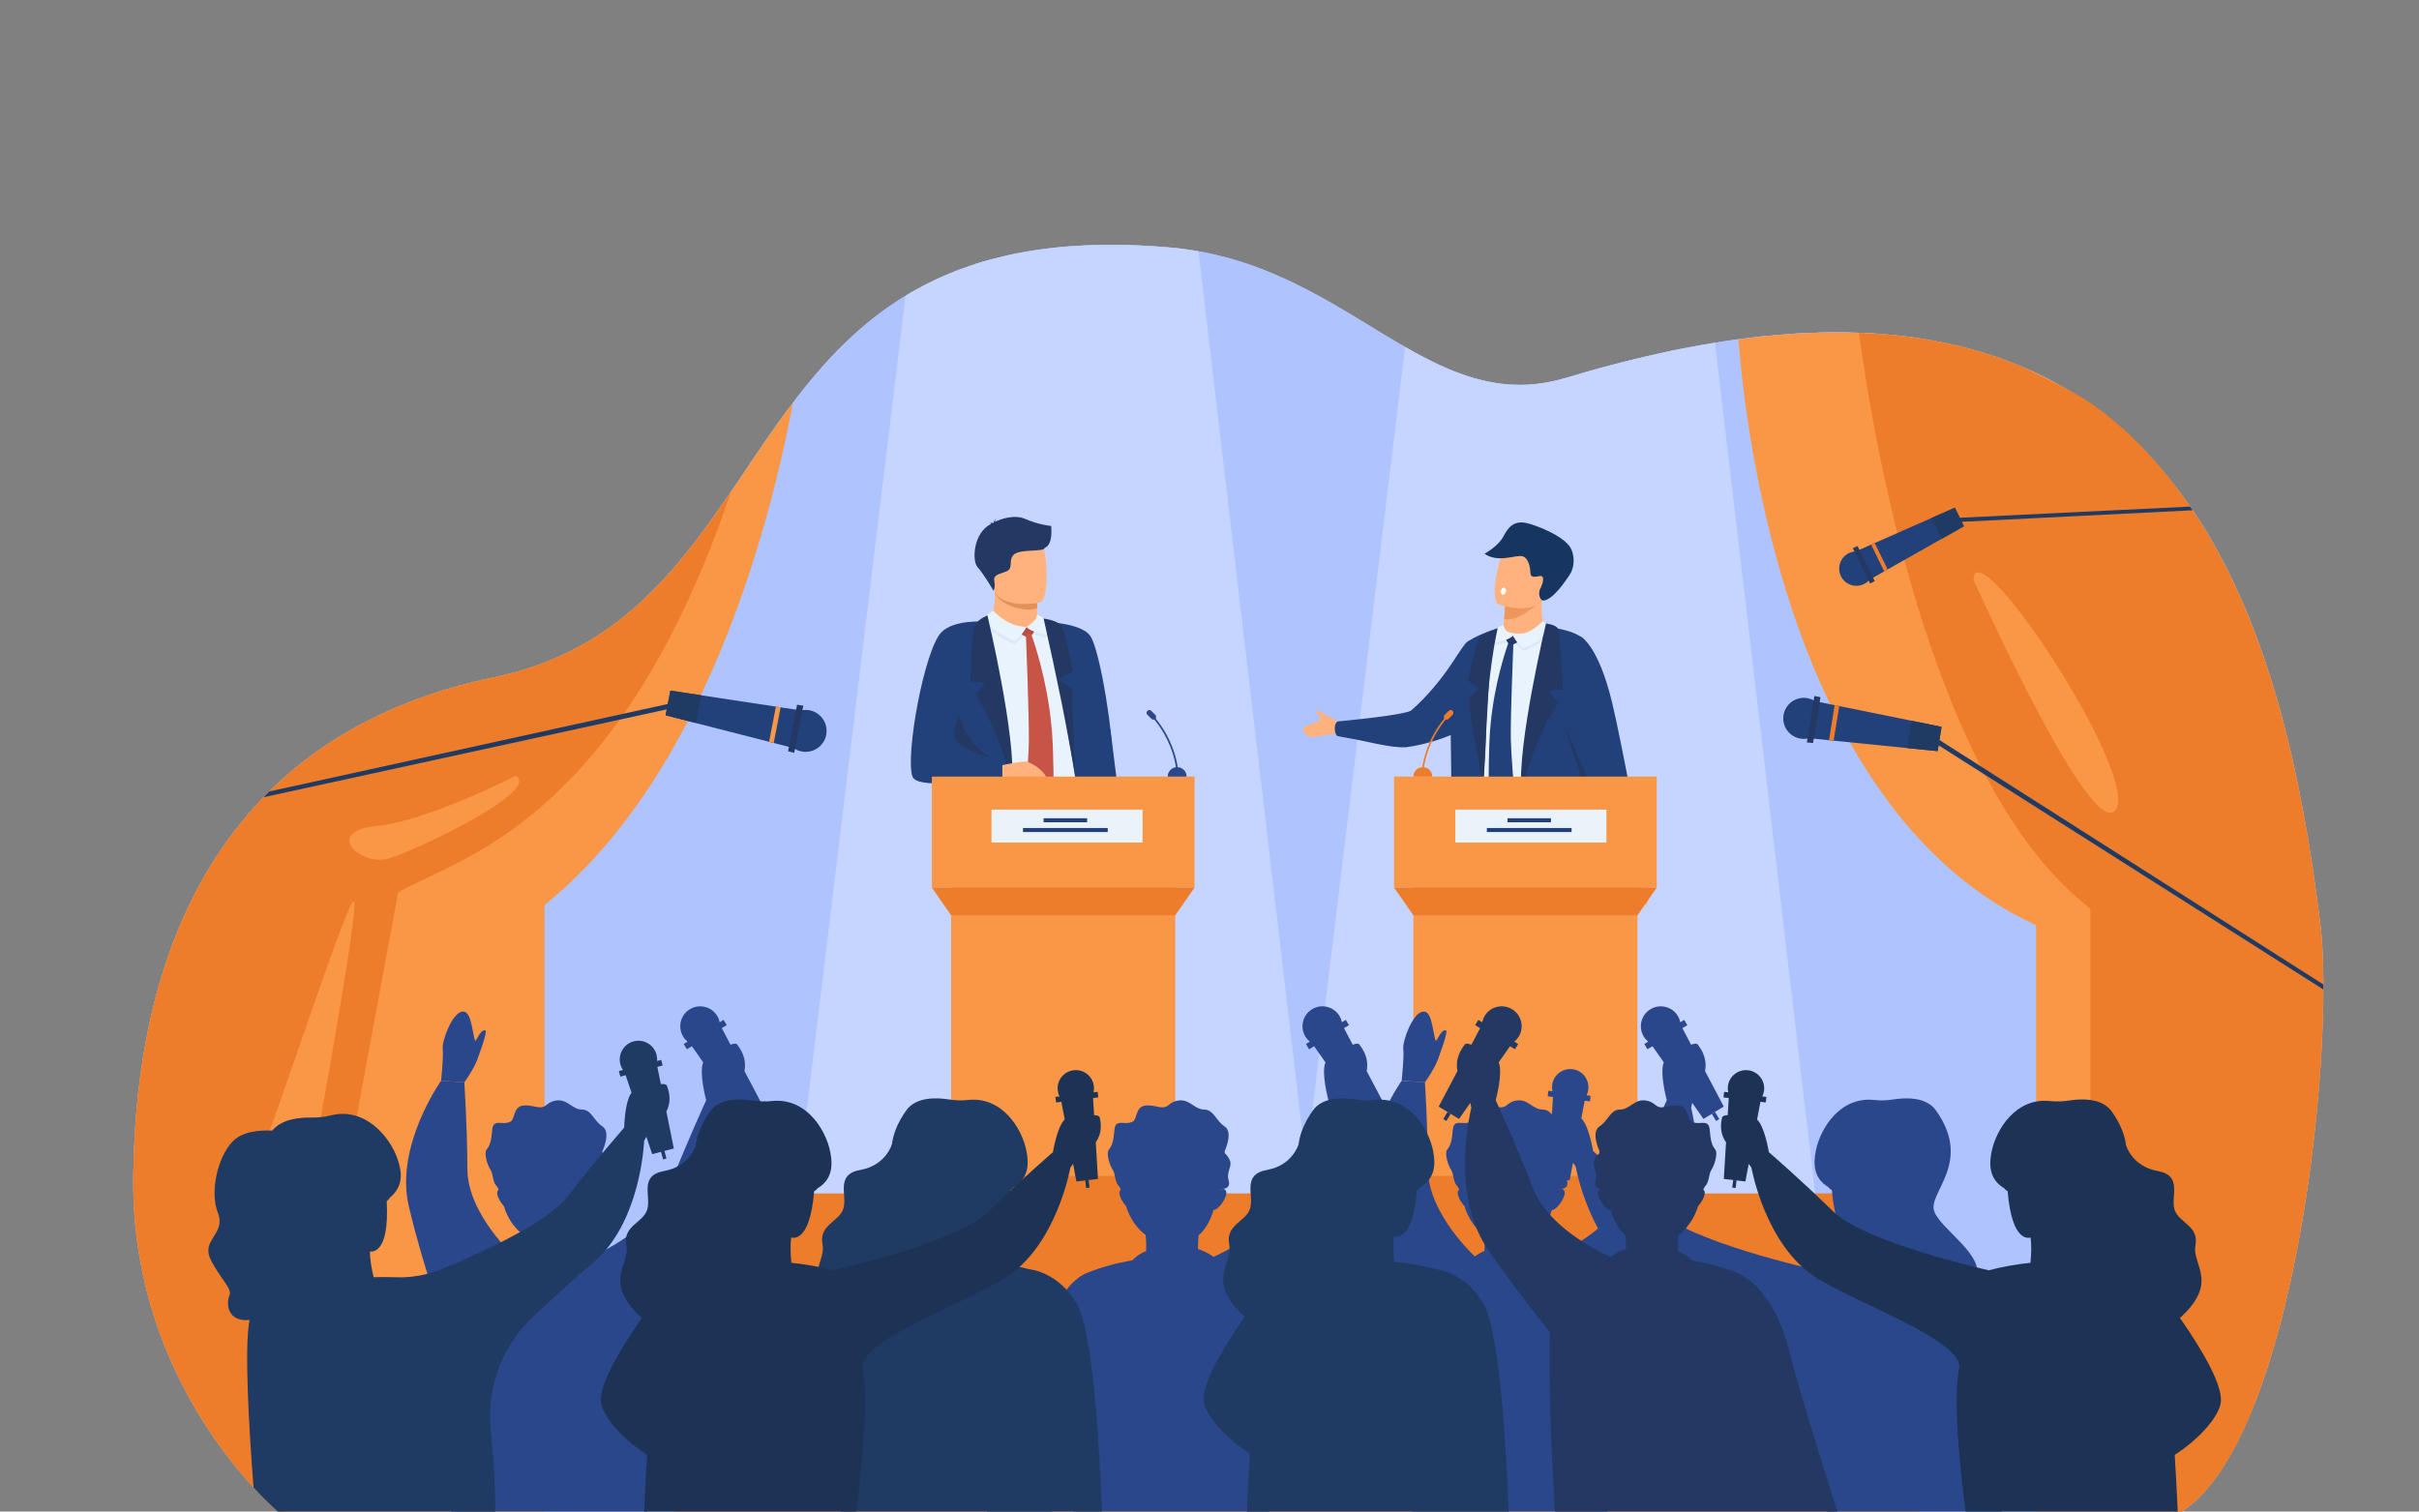 <?xml version="1.0" encoding="UTF-8" standalone="no"?>
<!-- Created with Inkscape (http://www.inkscape.org/) -->

<svg
   version="1.1"
   id="svg2"
   width="4266.667"
   height="2666.667"
   viewBox="0 0 4266.667 2666.667"
   sodipodi:docname="8533.eps"
   xmlns:inkscape="http://www.inkscape.org/namespaces/inkscape"
   xmlns:sodipodi="http://sodipodi.sourceforge.net/DTD/sodipodi-0.dtd"
   xmlns="http://www.w3.org/2000/svg"
   xmlns:svg="http://www.w3.org/2000/svg">
  <rect x="0" y="0" width="4266.667" height="2666.667" fill="#808080" stroke="none"/>
  <defs
     id="defs6" />
  <sodipodi:namedview
     id="namedview4"
     pagecolor="#ffffff"
     bordercolor="#000000"
     borderopacity="0.25"
     inkscape:showpageshadow="2"
     inkscape:pageopacity="0.0"
     inkscape:pagecheckerboard="0"
     inkscape:deskcolor="#d1d1d1" />
  <g
     id="g8"
     inkscape:groupmode="layer"
     inkscape:label="ink_ext_XXXXXX"
     transform="matrix(1.333,0,0,-1.333,0,2666.667)">
    <g
       id="g10"
       transform="translate(0,-230) scale(0.1)">
      <path
         d="M 0,0 H 32000 V 20000 H 0 Z"
         style="fill:#ffffff;fill-opacity:0;fill-rule:nonzero;stroke:none"
         id="path12" />
      <path
         d="M 30742.8,9275.8 V 9209 c 0,-205.1 -6.2,-424.2 -17.1,-657.3 -9.3,-192.7 -21.7,-394.7 -38.8,-601.3 -35.8,-460 -91.7,-949.4 -164.7,-1440.4 -12.5,-85.5 -26.5,-170.9 -40.4,-254.8 -14,-88.6 -29.6,-177.2 -46.6,-265.7 -77.7,-436.7 -171,-867.1 -281.3,-1274.2 -31.1,-110.3 -62.1,-219.1 -93.2,-324.7 -66.9,-220.7 -138.3,-432 -216,-630.9 v -1.5 c -99.5,-253.3 -206.7,-486.4 -323.2,-693 -10.9,-20.2 -23.3,-42 -35.8,-62.2 -37.2,-65.3 -76.1,-125.8 -114.9,-183.4 -28,-40.3 -55.9,-79.2 -83.9,-116.5 -21.8,-28 -43.5,-54.4 -65.3,-80.8 -27.9,-32.6 -54.4,-63.7 -82.4,-93.2 -10.8,-12.4 -21.7,-23.3 -32.6,-34.2 -21.7,-21.8 -43.5,-43.5 -65.2,-63.7 -71.5,-62.2 -144.5,-116.5 -220.7,-160 -1.5,-1.6 -3.1,-1.6 -4.6,-3.2 -3.2,-3.1 -7.8,-4.6 -10.9,-6.2 -7.8,-4.6 -15.6,-9.3 -21.8,-12.4 -15.5,-7.8 -31.1,-15.5 -46.6,-23.3 l -1796.2,-12.4 -3085.9,-20.2 -6224.6,23.3 -2218.9,7.7 -2220.4,7.8 h -4.7 l -150.7,1.6 -4119.15,13.9 -321.65,1.6 h -83.91 l -1305.2,4.7 -655.71,3.1 -2803.1,10.8 h -34.18 c 0,0 -1.55,1.6 -3.11,3.2 -15.56,12.4 -93.24,79.2 -209.78,195.7 -21.74,21.8 -45.05,45.1 -68.36,70 -24.87,24.8 -49.74,51.2 -76.14,80.7 C 2783.32,3240.7 1728.26,4678 1764,6761.7 c 20.2,1247.7 220.63,3440.2 1724.74,4992.4 24.87,24.9 49.72,51.3 74.58,76.2 6.22,4.6 12.42,10.9 20.2,18.6 1.55,1.6 3.11,3.1 4.67,4.7 7.78,7.7 15.53,14 24.84,23.3 3.12,3.1 6.22,6.2 9.33,9.3 6.23,6.2 12.45,12.4 20.2,18.7 6.23,6.2 13.98,14 21.76,21.7 10.89,7.8 20.2,17.1 31.07,28 0,1.5 0,1.5 1.55,1.5 6.23,4.7 12.45,10.9 18.67,17.1 v 1.6 c 10.87,9.3 21.73,18.6 31.07,27.9 9.31,6.3 17.09,15.6 26.4,23.4 1.55,0 1.55,0 1.55,1.5 14,12.4 27.98,24.9 43.52,35.8 7.78,7.7 17.09,15.5 26.4,23.3 6.23,6.2 14,12.4 20.22,18.6 6.22,3.1 9.31,7.8 15.53,10.9 7.76,7.7 17.09,15.5 26.43,23.3 4.64,4.6 9.31,7.8 13.98,10.9 10.86,9.3 21.75,17 32.62,26.4 1.55,1.5 3.11,3.1 4.67,4.6 17.09,12.5 32.62,26.5 49.71,38.9 14,10.9 27.98,21.7 41.96,32.6 1.55,1.6 4.66,3.1 6.22,4.7 12.42,9.3 24.85,18.6 38.84,27.9 10.87,9.4 23.3,18.7 34.18,26.5 4.67,3.1 7.78,6.2 12.44,9.3 15.52,10.9 31.07,21.7 46.61,34.2 10.87,7.7 23.31,15.5 34.18,23.3 13.98,9.3 26.42,18.6 40.4,27.9 9.31,6.3 18.64,12.5 27.98,20.2 13.97,9.4 27.95,17.1 41.95,26.5 10.87,7.7 23.29,15.5 34.18,23.3 4.67,3.1 7.78,6.2 12.43,7.7 12.42,7.8 23.31,15.6 35.75,23.3 13.96,9.4 27.96,17.1 41.94,26.5 0,0 1.56,0 1.56,1.5 13.97,7.8 27.97,17.1 40.39,24.9 15.54,7.7 29.53,17.1 43.51,26.4 1.54,0 4.65,1.5 6.2,3.1 12.45,7.8 24.88,15.5 37.29,21.7 14.01,9.4 29.54,17.1 43.52,24.9 13.99,9.3 29.53,17.1 43.51,24.9 0,0 0,1.5 1.56,1.5 13.98,7.8 29.51,15.6 43.51,24.9 15.53,7.8 29.51,15.5 43.51,23.3 3.11,1.5 4.65,1.5 6.2,3.1 13.98,7.8 27.97,14 41.95,21.8 13.99,7.7 27.99,13.9 41.96,21.7 10.88,6.2 23.32,12.4 34.19,17.1 51.27,26.4 104.11,52.8 156.93,77.7 93.22,43.5 188.02,85.5 285.9,124.3 13.99,6.2 29.54,12.4 43.51,17.1 14,6.2 27.96,10.9 41.96,17.1 13.98,6.2 27.96,10.9 43.51,17.1 23.29,9.3 46.6,17.1 69.91,26.4 15.54,4.7 31.07,10.9 46.63,15.5 13.98,6.2 27.95,10.9 41.95,15.6 17.07,6.2 34.18,12.4 52.82,18.6 0,0 0,0 1.54,0 1.56,1.6 3.11,1.6 4.67,1.6 14,4.6 27.98,10.8 43.51,15.5 20.2,6.2 41.95,14 63.71,20.2 18.65,6.2 37.29,12.4 55.94,18.7 1.55,0 1.55,0 3.11,0 15.53,6.2 32.62,10.8 49.73,15.5 7.76,3.1 15.52,4.7 23.29,7.8 17.09,4.6 34.18,9.3 49.74,13.9 6.2,1.6 10.87,3.2 15.53,4.7 20.2,6.2 40.38,10.9 59.05,17.1 20.18,4.7 40.4,10.9 60.58,17.1 7.78,1.5 15.55,3.1 23.33,4.6 15.52,4.7 31.07,9.4 46.6,12.5 3.12,1.5 6.2,3.1 9.32,3.1 21.77,6.2 45.07,10.9 66.82,17.1 20.2,4.6 40.4,9.3 60.6,14 4.67,1.5 10.89,3.1 17.09,4.6 21.76,4.7 41.96,9.3 63.71,15.5 24.85,4.7 48.18,9.4 71.47,15.6 h 1.56 c 24.86,4.7 48.17,10.9 71.46,15.5 26.43,4.7 51.3,10.9 76.14,15.6 12.45,3.1 24.87,6.2 35.74,9.3 12.44,3.1 24.89,6.2 37.29,9.3 10.88,1.6 21.77,4.7 32.64,7.8 10.87,3.1 21.76,4.6 34.18,7.8 9.34,3.1 20.2,6.2 31.09,9.3 10.87,3.1 21.74,4.7 32.62,7.8 10.89,3.1 20.21,6.2 29.52,9.3 21.77,6.2 45.07,12.4 66.81,18.6 10.88,3.1 20.21,6.2 31.09,9.4 20.18,6.2 40.4,13.9 60.59,20.1 1.56,0 1.56,0 3.11,0 20.19,6.3 40.41,14 59.05,20.2 21.75,7.8 40.4,14 60.6,21.8 20.19,7.8 40.4,14 60.59,21.7 1.57,1.6 3.1,1.6 6.21,3.2 27.98,10.8 57.51,21.7 85.47,32.6 v 1.5 c 9.33,3.1 18.64,6.3 26.42,10.9 12.42,4.7 23.31,9.3 34.18,14 17.09,7.8 34.18,14 51.27,21.7 9.33,4.7 20.22,9.4 29.53,14 29.54,12.5 57.49,26.5 87.01,40.4 15.55,7.8 32.62,15.6 48.17,23.3 15.54,7.8 31.08,15.6 46.63,23.3 1.55,1.6 3.1,1.6 3.1,3.2 17.08,7.7 32.63,17.1 49.72,24.8 1.54,1.6 3.09,3.1 6.2,3.1 12.44,7.8 24.87,14 37.29,21.8 6.23,3.1 12.44,7.8 20.22,10.9 9.32,4.6 18.63,10.8 27.96,15.5 7.78,4.7 14,9.3 21.76,12.4 15.53,9.3 31.09,18.7 46.6,28 14,9.3 29.53,17.1 43.51,26.4 15.56,10.9 32.62,20.2 48.18,31.1 15.53,9.3 31.07,20.2 46.62,29.5 l 1.56,1.6 c 12.4,7.7 23.29,15.5 34.18,23.3 7.75,4.6 13.98,9.3 20.18,14 9.33,4.6 17.11,10.8 24.86,17.1 9.34,4.6 17.09,10.8 24.87,17 9.33,6.3 17.09,10.9 24.85,17.1 9.33,6.2 17.11,12.5 26.44,18.7 6.2,4.6 12.4,9.3 18.63,14 13.99,9.3 26.42,20.2 40.4,31 1.55,1.6 4.66,3.1 6.22,4.7 13.98,9.3 27.96,20.2 40.4,31.1 18.64,14 38.84,29.5 57.49,45 13.98,10.9 27.98,21.8 41.96,34.2 1.53,1.6 4.64,4.7 6.2,6.2 10.89,7.8 21.77,17.1 31.09,26.5 3.09,1.5 4.64,3.1 7.75,4.6 4.67,4.7 10.89,10.9 17.11,15.5 3.11,3.2 6.2,4.7 9.32,7.8 4.66,4.7 9.31,7.8 13.97,12.4 3.12,3.2 4.67,4.7 7.78,6.3 1.56,1.5 3.11,3.1 3.11,3.1 1.56,1.5 3.11,3.1 3.11,3.1 7.76,6.2 15.54,14 23.3,20.2 10.89,9.3 20.21,18.6 31.08,28 3.1,3.1 7.76,6.2 10.87,10.8 9.33,7.8 18.67,17.1 29.53,26.4 1.54,1.6 4.65,4.7 7.76,7.8 3.11,1.6 4.67,4.7 7.78,6.2 10.89,10.9 21.76,20.2 31.07,31.1 3.1,1.6 4.66,3.1 6.22,4.7 6.22,6.2 10.89,10.8 17.09,17.1 4.66,3.1 7.78,6.2 10.87,10.8 3.11,1.6 6.22,4.7 7.77,6.3 3.12,4.6 6.22,6.2 9.34,9.3 3.11,4.6 7.77,7.7 10.86,10.8 1.56,1.6 4.67,4.7 7.78,7.8 3.09,3.1 4.65,6.2 7.76,7.8 4.67,4.7 9.33,9.3 14,14 10.87,10.8 20.18,20.2 31.07,31 18.64,20.2 38.84,40.4 59.04,60.7 0,1.5 1.56,3.1 3.11,3.1 9.32,10.8 18.65,20.2 27.98,31 l 7.76,7.8 c 13.98,15.5 29.53,32.6 43.51,48.2 1.53,1.5 3.09,3.1 4.65,4.6 1.55,3.1 4.66,4.7 6.22,7.8 15.55,17.1 31.07,32.6 45.06,49.7 3.11,3.1 4.67,4.7 6.23,6.2 l 1.55,3.1 c 17.07,18.7 32.62,37.3 49.72,56 1.55,1.5 3.11,3.1 4.64,4.6 1.56,3.1 3.11,4.7 4.67,6.3 17.11,20.2 34.18,40.3 49.73,59 17.09,21.8 34.18,42 51.27,62.2 17.09,20.2 34.2,41.9 51.27,62.1 1.55,1.6 3.11,3.1 3.11,4.7 12.45,15.5 24.87,31.1 37.29,48.1 3.11,3.2 6.22,6.3 9.33,9.4 7.78,9.3 15.54,20.2 21.76,29.5 6.2,7.8 12.42,14 17.08,21.7 20.21,24.9 38.86,51.3 59.05,76.2 48.16,63.7 94.79,128.9 142.96,194.2 1.56,1.6 3.11,4.7 6.23,7.8 10.86,15.5 20.18,29.5 31.06,45 6.22,7.8 12.43,15.6 17.09,23.3 13.98,18.7 26.42,35.8 38.85,54.4 4.64,6.2 9.31,12.5 12.42,18.7 9.33,12.4 20.2,26.4 29.51,40.4 9.34,12.4 18.67,26.4 27.99,40.4 37.3,54.4 76.15,110.3 113.44,166.2 4.64,4.7 7.75,10.9 12.42,15.6 1.54,1.5 1.54,1.5 1.54,3.1 3.11,4.6 6.22,9.3 9.33,14 15.55,23.3 32.62,46.6 48.17,69.9 18.65,27.9 37.3,55.9 55.94,82.3 79.25,118.1 156.94,234.7 236.17,351.2 14,21.8 28,41.9 43.5,62.2 0,1.5 1.6,3.1 3.1,4.6 3.1,6.2 6.2,10.9 10.9,15.6 10.9,17 23.3,34.1 34.2,52.8 9.3,12.4 18.6,26.4 27.9,40.4 6.3,7.8 12.5,17.1 18.7,26.4 10.9,14 20.2,28 31.1,43.5 3.1,4.7 6.2,9.3 9.3,14 1.6,3.1 4.7,6.2 6.2,7.8 12.4,18.6 24.9,35.7 37.3,52.8 3.1,4.7 6.2,9.3 9.3,14 15.6,21.7 31.1,45 46.6,66.8 15.6,21.7 32.7,43.5 48.2,65.3 0,1.5 0,1.5 0,1.5 3.1,3.1 6.2,7.8 7.8,10.9 l 4.6,4.6 c 4.7,6.2 9.4,12.5 14,20.2 3.1,3.1 4.7,7.8 7.8,10.9 6.2,7.8 10.9,14 15.5,21.8 7.8,10.8 17.1,21.7 24.9,32.6 23.3,31.1 46.6,62.2 69.9,93.2 21.8,28 42,56 63.7,83.9 12.5,17.1 26.4,34.2 38.9,49.8 9.3,10.8 17.1,23.3 26.4,34.1 10.9,12.5 21.7,26.5 32.6,40.4 10.9,14 21.8,28 34.2,40.4 10.9,14 21.8,28 32.6,42 68.4,82.3 138.3,163.1 209.8,242.4 12.4,12.4 24.9,26.4 37.3,40.4 21.7,23.3 45.1,48.1 68.3,71.5 10.9,12.4 21.8,23.3 32.7,35.7 l 87,87 c 10.9,10.9 23.3,21.8 34.2,32.6 7.8,7.8 15.5,15.6 23.3,21.8 9.3,9.3 18.6,18.6 28,26.4 10.9,10.9 23.3,21.8 35.7,34.2 1.6,1.6 4.7,3.1 6.2,6.2 12.4,10.9 24.9,21.8 37.3,32.6 14,12.5 28,24.9 42,37.3 12.4,10.9 24.8,23.3 38.8,34.2 1.6,1.6 4.7,4.7 6.2,6.2 14,10.9 26.4,21.8 38.9,32.7 12.4,10.8 26.4,21.7 38.8,31.1 3.1,3.1 6.2,4.6 7.8,7.7 14,10.9 26.4,20.2 40.4,31.1 14,12.4 29.5,23.3 43.5,35.7 15.5,10.9 31.1,23.3 45,34.2 7.8,6.2 15.6,10.9 23.4,17.1 7.7,4.7 15.5,10.9 21.7,17.1 7.8,4.7 14,9.3 21.8,15.5 23.3,17.1 46.6,34.2 71.4,49.7 7.8,6.3 14,10.9 21.8,15.6 7.8,6.2 17.1,12.4 24.9,17.1 7.7,6.2 15.5,10.9 24.8,15.5 15.5,10.9 31.1,21.8 46.6,32.7 17.1,9.3 32.7,20.1 49.7,31 12.5,7.8 26.5,17.1 40.4,24.9 4.7,3.1 9.4,6.2 14,7.8 0,1.5 1.6,1.5 1.6,1.5 14,7.8 26.4,17.1 40.4,24.9 17.1,10.8 35.7,20.2 52.8,31 9.3,4.7 17.1,9.4 26.4,14 9.4,6.3 18.7,10.9 28,15.6 7.8,4.6 15.5,9.3 23.3,12.4 94.8,52.8 194.2,102.5 296.8,147.6 6.2,3.1 12.4,6.2 18.6,7.8 14,6.2 28,12.4 42,18.6 14,6.2 26.4,12.5 40.4,17.1 4.6,1.6 9.3,3.1 12.4,6.3 10.9,3.1 20.2,7.7 29.5,10.8 14,6.2 28,12.4 42,17.1 12.4,4.7 23.3,9.3 34.2,14 6.2,1.5 10.9,3.1 17.1,6.2 17.1,6.2 32.6,12.4 49.7,17.1 57.5,21.8 118.1,41.9 178.7,62.2 18.6,6.2 35.7,10.8 54.4,17.1 23.3,6.2 45,13.9 68.3,20.1 15.6,4.7 31.1,7.8 45.1,12.5 6.2,1.5 10.9,3.1 17.1,4.6 18.6,4.7 38.8,10.9 59,15.6 20.2,6.2 42,10.8 63.7,15.5 20.2,6.2 42,10.9 63.7,15.6 20.3,4.6 42,9.3 62.2,13.9 1.5,1.6 3.1,1.6 4.7,1.6 20.2,4.7 43.5,9.3 65.2,14 581.2,118.1 1261.7,155.4 2071.3,83.9 125.8,-10.9 248.6,-28 368.2,-49.7 1129.7,-198.9 1950.1,-817.4 2733.2,-1266.4 612.2,-349.6 1201.1,-598.2 1898.8,-464.6 76.1,14 152.3,32.6 229.9,55.9 21.8,6.3 43.6,12.5 63.7,18.7 21.8,6.2 42,12.4 63.7,18.6 85.5,26.5 171,49.8 256.4,74.6 38.9,10.9 77.7,21.8 116.6,31.1 4.6,1.5 7.7,3.1 10.9,3.1 20.1,6.2 38.8,10.9 57.4,15.5 20.3,6.3 40.4,10.9 59.1,15.6 68.3,18.6 135.2,35.7 202,51.3 23.3,6.2 48.1,12.4 73,18.6 122.8,29.5 245.5,57.5 366.7,83.9 20.2,4.7 42,9.3 62.2,14 24.8,4.6 48.1,9.3 71.5,15.5 21.7,3.1 43.5,7.8 65.2,12.5 20.2,4.6 38.8,7.7 59,12.4 10.9,1.5 21.8,4.7 32.7,6.2 17.1,3.1 34.2,6.2 51.3,9.3 13.9,3.1 26.4,6.2 40.4,7.8 15.5,3.1 31,6.2 46.6,9.3 38.8,6.2 76.1,14 113.4,20.2 12.4,1.6 24.9,4.7 37.3,6.2 37.3,6.2 74.6,12.5 110.3,18.7 4.7,0 7.8,1.5 12.4,1.5 15.6,3.1 31.1,4.7 46.7,7.8 21.7,3.1 43.5,6.2 65.2,10.9 48.2,6.2 94.8,14 141.4,20.2 18.7,3.1 37.3,4.6 55.9,7.7 28,3.2 54.4,6.3 82.4,10.9 h 4.7 c 149.1,20.2 296.7,35.8 441.2,46.6 21.8,1.6 40.4,3.1 60.6,4.7 49.8,4.7 99.5,7.8 149.2,10.9 4.7,1.5 10.9,1.5 14,1.5 26.4,1.6 52.8,3.1 79.3,4.7 27.9,1.5 54.3,1.5 80.8,3.1 34.1,1.6 68.3,3.1 100.9,3.1 18.7,1.6 37.3,3.1 56,3.1 26.4,0 52.8,1.6 77.7,1.6 38.8,1.5 76.1,1.5 113.4,1.5 115,0 225.3,-1.5 335.6,-6.2 38.9,-1.5 76.2,-3.1 113.4,-4.7 49.8,-1.5 99.5,-4.6 147.7,-9.3 62.1,-4.6 122.7,-9.3 181.8,-15.5 54.3,-4.7 108.7,-10.9 161.6,-17.1 21.7,-1.6 41.9,-4.7 63.7,-7.8 21.7,-3.1 43.5,-6.2 65.2,-9.3 21.8,-3.1 43.5,-6.2 63.7,-9.3 90.1,-14 178.7,-29.6 267.3,-46.6 105.7,-20.2 209.7,-43.5 310.8,-68.4 46.6,-12.4 91.6,-23.3 136.7,-37.3 31.1,-7.8 62.1,-17.1 93.2,-26.4 70,-20.2 136.8,-42 205.1,-65.3 32.7,-10.9 63.7,-21.7 94.8,-32.6 97.9,-35.7 194.2,-74.6 289,-115 l 17.1,-7.8 c 17.1,-7.7 35.7,-15.5 52.9,-23.3 60.5,-27.9 121.2,-55.9 180.2,-85.4 23.3,-10.9 46.6,-23.3 69.9,-35.8 59.1,-31 115,-60.6 170.9,-93.2 43.5,-24.9 87.1,-49.7 129,-76.1 31.1,-18.7 62.2,-38.9 93.2,-59.1 48.2,-31 96.4,-63.7 144.5,-96.3 28,-20.2 57.5,-40.4 85.5,-62.2 51.3,-35.7 101,-74.5 150.7,-113.4 52.8,-41.9 105.7,-85.4 155.4,-129 51.3,-43.5 102.6,-88.5 150.7,-135.1 82.4,-76.2 161.6,-153.9 237.8,-236.2 27.9,-28 52.8,-56 79.2,-85.5 104.1,-115 203.6,-234.6 298.3,-358.9 20.2,-24.9 37.3,-48.2 54.4,-71.5 10.9,-15.5 21.8,-29.5 31.1,-45.1 32.6,-41.9 60.6,-82.3 87,-121.2 l 34.2,-48.1 c 1002.2,-1482.4 1441.9,-3483.7 1685.9,-5460.2 27.9,-217.5 42,-495.6 43.5,-815.7"
         style="fill:#aec3ff;fill-opacity:1;fill-rule:nonzero;stroke:none"
         id="path14" />
      <path
         d="M 25394.5,17826.5 V 3478.5 H 8268.3 v 10674.7 c 13.98,10.9 27.98,21.8 41.96,34.2 1.53,1.6 4.64,4.7 6.2,6.2 10.89,7.8 21.77,17.1 31.09,26.5 3.09,1.5 4.64,3.1 7.75,4.6 4.67,4.7 10.89,10.9 17.11,15.5 3.11,3.2 6.2,4.7 9.32,7.8 4.66,4.7 9.31,7.8 13.97,12.4 3.12,3.2 4.67,4.7 7.78,6.3 1.56,1.5 3.11,3.1 3.11,3.1 1.56,1.5 3.11,3.1 3.11,3.1 7.76,6.2 15.54,14 23.3,20.2 10.89,9.3 20.21,18.6 31.08,28 3.1,3.1 7.76,6.2 10.87,10.8 9.33,7.8 18.67,17.1 29.53,26.4 1.54,1.6 4.65,4.7 7.76,7.8 3.11,1.6 4.67,4.7 7.78,6.2 10.89,10.9 21.76,20.2 31.07,31.1 3.1,1.6 4.66,3.1 6.22,4.7 6.22,6.2 10.89,10.8 17.09,17.1 4.66,3.1 7.78,6.2 10.87,10.8 3.11,1.6 6.22,4.7 7.77,6.3 3.12,4.6 6.22,6.2 9.34,9.3 3.11,4.6 7.77,7.7 10.86,10.8 1.56,1.6 4.67,4.7 7.78,7.8 3.09,3.1 4.65,6.2 7.76,7.8 4.67,4.7 9.33,9.3 14,14 10.87,10.8 20.18,20.2 31.07,31 18.64,20.2 38.84,40.4 59.04,60.7 0,1.5 1.56,3.1 3.11,3.1 9.32,10.8 18.65,20.2 27.98,31 l 7.76,7.8 c 13.98,15.5 29.53,32.6 43.51,48.2 1.53,1.5 3.09,3.1 4.65,4.6 1.55,3.1 4.66,4.7 6.22,7.8 15.55,17.1 31.07,32.6 45.06,49.7 3.11,3.1 4.67,4.7 6.23,6.2 l 1.55,3.1 c 17.07,18.7 32.62,37.3 49.72,56 1.55,1.5 3.11,3.1 4.64,4.6 1.56,3.1 3.11,4.7 4.67,6.3 17.11,20.2 34.18,40.3 49.73,59 17.09,21.8 34.18,42 51.27,62.2 17.09,20.2 34.2,41.9 51.27,62.1 1.55,1.6 3.11,3.1 3.11,4.7 12.45,15.5 24.87,31.1 37.29,48.1 10.88,12.5 21.78,26.5 31.09,38.9 6.2,7.8 12.42,14 17.08,21.7 20.21,24.9 38.86,51.3 59.05,76.2 48.16,63.7 94.79,128.9 142.96,194.2 1.56,1.6 3.11,4.7 6.23,7.8 10.86,15.5 20.18,29.5 31.06,45 6.22,7.8 12.43,15.6 17.09,23.3 13.98,18.7 26.42,35.8 38.85,54.4 4.64,6.2 9.31,12.5 12.42,18.7 9.33,12.4 20.2,26.4 29.51,40.4 9.34,12.4 18.67,26.4 27.99,40.4 37.3,54.4 76.15,110.3 113.44,166.2 4.64,4.7 7.75,10.9 12.42,15.6 1.54,1.5 1.54,1.5 1.54,3.1 3.11,4.6 6.22,9.3 9.33,14 15.55,23.3 32.62,46.6 48.17,69.9 18.65,27.9 37.3,55.9 55.94,82.3 79.25,118.1 156.94,234.7 236.17,351.2 14,21.8 28,41.9 43.5,62.2 0,1.5 1.6,3.1 3.1,4.6 3.1,6.2 6.2,10.9 10.9,15.6 10.9,17 23.3,34.1 34.2,52.8 9.3,12.4 18.6,26.4 27.9,40.4 6.3,7.8 12.5,17.1 18.7,26.4 10.9,14 20.2,28 31.1,43.5 3.1,4.7 6.2,9.3 9.3,14 1.6,3.1 4.7,6.2 6.2,7.8 12.4,18.6 24.9,35.7 37.3,52.8 3.1,4.7 6.2,9.3 9.3,14 15.6,21.7 31.1,45 46.6,66.8 15.6,21.7 32.7,43.5 48.2,65.3 0,1.5 0,1.5 0,1.5 3.1,3.1 6.2,7.8 7.8,10.9 l 4.6,4.6 c 4.7,6.2 9.4,12.5 14,20.2 3.1,3.1 4.7,7.8 7.8,10.9 6.2,7.8 10.9,14 15.5,21.8 7.8,10.8 17.1,21.7 24.9,32.6 23.3,31.1 46.6,62.2 69.9,93.2 21.8,28 42,56 63.7,83.9 12.5,17.1 26.4,34.2 38.9,49.8 9.3,10.8 17.1,23.3 26.4,34.1 10.9,12.5 21.7,26.5 32.6,40.4 10.9,14 21.8,28 34.2,40.4 10.9,14 21.8,28 32.6,42 68.4,82.3 138.3,163.1 209.8,242.4 12.4,12.4 24.9,26.4 37.3,40.4 21.7,23.3 45.1,48.1 68.3,71.5 10.9,12.4 21.8,23.3 32.7,35.7 l 87,87 c 10.9,10.9 23.3,21.8 34.2,32.6 7.8,7.8 15.5,15.6 23.3,21.8 9.3,9.3 18.6,18.6 28,26.4 10.9,10.9 23.3,21.8 35.7,34.2 1.6,1.6 4.7,3.1 6.2,6.2 12.4,10.9 24.9,21.8 37.3,32.6 14,12.5 28,24.9 42,37.3 12.4,10.9 24.8,23.3 38.8,34.2 1.6,1.6 4.7,4.7 6.2,6.2 14,10.9 26.4,21.8 38.9,32.7 12.4,10.8 26.4,21.7 38.8,31.1 3.1,3.1 6.2,4.6 7.8,7.7 14,10.9 26.4,20.2 40.4,31.1 14,12.4 29.5,23.3 43.5,35.7 15.5,10.9 31.1,23.3 45,34.2 7.8,6.2 15.6,10.9 23.4,17.1 7.7,4.7 15.5,10.9 21.7,17.1 7.8,4.7 14,9.3 21.8,15.5 23.3,17.1 46.6,34.2 71.4,49.7 7.8,6.3 14,10.9 21.8,15.6 7.8,6.2 17.1,12.4 24.9,17.1 7.7,6.2 15.5,10.9 24.8,15.5 15.5,10.9 31.1,21.8 46.6,32.7 17.1,9.3 32.7,20.1 49.7,31 12.5,7.8 26.5,17.1 40.4,24.9 4.7,3.1 9.4,6.2 14,7.8 0,1.5 1.6,1.5 1.6,1.5 14,7.8 26.4,17.1 40.4,24.9 17.1,10.8 35.7,20.2 52.8,31 9.3,4.7 17.1,9.4 26.4,14 9.4,6.3 18.7,10.9 28,15.6 7.8,4.6 15.5,9.3 23.3,12.4 94.8,52.8 194.2,102.5 296.8,147.6 6.2,3.1 12.4,6.2 18.6,7.8 14,6.2 28,12.4 42,18.6 14,6.2 26.4,12.5 40.4,17.1 4.6,1.6 9.3,3.1 12.4,6.3 10.9,3.1 20.2,7.7 29.5,10.8 14,6.2 28,12.4 42,17.1 12.4,4.7 23.3,9.3 34.2,14 6.2,1.5 10.9,3.1 17.1,6.2 17.1,6.2 32.6,12.4 49.7,17.1 57.5,21.8 118.1,41.9 178.7,62.2 18.6,6.2 35.7,10.8 54.4,17.1 23.3,6.2 45,13.9 68.3,20.1 15.6,4.7 31.1,7.8 45.1,12.5 6.2,1.5 10.9,3.1 17.1,4.6 18.6,4.7 38.8,10.9 59,15.6 20.2,6.2 42,10.8 63.7,15.5 20.2,6.2 42,10.9 63.7,15.6 20.3,4.6 42,9.3 62.2,13.9 1.5,1.6 3.1,1.6 4.7,1.6 20.2,4.7 43.5,9.3 65.2,14 581.2,118.1 1261.7,155.4 2071.3,83.9 125.8,-10.9 248.6,-28 368.2,-49.7 1129.7,-198.9 1950.1,-817.4 2733.2,-1266.4 612.2,-349.6 1201.1,-598.2 1898.8,-464.6 76.1,14 152.3,32.6 229.9,55.9 21.8,6.3 43.6,12.5 63.7,18.7 21.8,6.2 42,12.4 63.7,18.6 85.5,26.5 171,49.8 256.4,74.6 38.9,10.9 77.7,21.8 116.6,31.1 4.6,1.5 7.7,3.1 10.9,3.1 20.1,6.2 38.8,10.9 57.4,15.5 20.3,6.3 40.4,10.9 59.1,15.6 68.3,18.6 135.2,35.7 202,51.3 23.3,6.2 48.1,12.4 73,18.6 122.8,29.5 245.5,57.5 366.7,83.9 20.2,4.7 42,9.3 62.2,14 24.8,4.6 48.1,9.3 71.5,15.5 21.7,3.1 43.5,7.8 65.2,12.5 20.2,4.6 38.8,7.7 59,12.4 10.9,1.5 21.8,4.7 32.7,6.2 17.1,3.1 34.2,6.2 51.3,9.3 13.9,3.1 26.4,6.2 40.4,7.8 15.5,3.1 31,6.2 46.6,9.3 38.8,6.2 76.1,14 113.4,20.2 12.4,1.6 24.9,4.7 37.3,6.2 37.3,6.2 74.6,12.5 110.3,18.7 4.7,0 7.8,1.5 12.4,1.5 15.6,3.1 31.1,4.7 46.7,7.8 21.7,3.1 43.5,6.2 65.2,10.9 48.2,6.2 94.8,14 141.4,20.2 18.7,3.1 37.3,4.6 55.9,7.7 28,3.2 54.4,6.3 82.4,10.9 h 4.7 c 149.1,20.2 296.7,35.8 441.2,46.6 21.8,1.6 40.4,3.1 60.6,4.7 49.8,4.7 99.5,7.8 149.2,10.9 4.7,1.5 10.9,1.5 14,1.5 26.4,1.6 52.8,3.1 79.3,4.7 27.9,1.5 54.3,1.5 80.8,3.1 34.1,1.6 68.3,3.1 100.9,3.1 18.7,1.6 37.3,3.1 56,3.1 26.4,0 52.8,1.6 77.7,1.6 38.8,1.5 76.1,1.5 113.4,1.5 115,0 225.3,-1.5 335.6,-6.2 38.9,-1.5 76.2,-3.1 113.4,-4.7 49.8,-1.5 99.5,-4.6 147.7,-9.3 62.1,-4.6 122.7,-9.3 181.8,-15.5 54.3,-4.7 108.7,-10.9 161.6,-17.1 21.7,-1.6 41.9,-4.7 63.7,-7.8 21.7,-3.1 43.5,-6.2 65.2,-9.3 21.8,-3.1 43.5,-6.2 63.7,-9.3"
         style="fill:#aec3ff;fill-opacity:1;fill-rule:nonzero;stroke:none"
         id="path16" />
      <path
         d="m 30742.6,9209.2 c -2.4,-1504 -286.6,-3875.9 -898.4,-5451.1 -140.1,-361.1 -297.6,-680.3 -472.7,-937.7 -168.4,-247.3 -353.1,-437.3 -554.7,-552.5 -4.1,-2.3 -8,-4.6 -12,-6.7 -7.2,-4.1 -14.4,-8 -21.7,-11.8 -15.4,-8.1 -31,-15.8 -46.6,-23 l -1795.6,-12.2 v 7845.5 c -3207.5,1472.5 -3825.5,6330.6 -3938.7,7754 573.5,77.3 1104,104.4 1594.7,86.4 278.6,-10.2 544.4,-34.8 798.1,-73.1 513.9,-77.5 977.8,-210.7 1396.9,-392.1 170.7,-73.7 334.1,-155.5 490.2,-244.8 214,-122.3 414.8,-258.6 603.2,-407.6 424.1,-335.2 785.5,-734.4 1094.3,-1182.3 l 28.7,-42 4.5,-6.5 c 1002.3,-1482.4 1443,-3483.4 1687,-5459.6 27.3,-221.5 41.8,-503.1 42.7,-827.1 0.1,-18.4 0.1,-37 0.1,-55.8"
         style="fill:#f99746;fill-opacity:1;fill-rule:nonzero;stroke:none"
         id="path18" />
      <path
         d="m 10491.9,16974.1 c -172.2,-920.4 -531.95,-2429.3 -1219.66,-3870.2 -54.55,-114.3 -111.23,-228.4 -169.94,-341.5 -240.76,-463.5 -517.32,-914.1 -834.52,-1329.6 -312.93,-410.1 -665.37,-785.7 -1062.04,-1105.4 V 2254.5 l -656.73,2.4 -2802.24,10.4 -35.02,0.1 c 0,0 -145.58,119.5 -357.16,350.2 -571.98,623.6 -1626.27,2059.7 -1590.92,4144.4 21.22,1246.9 220.67,3440.5 1724.72,4991.9 24.8,25.7 50.06,51.2 75.65,76.3 5.5,5.4 11.79,11.6 18.86,18.4 7.52,7.4 15.03,14.8 22.67,22.1 3.14,3.1 6.29,6.1 9.43,9.1 13.92,13.4 27.94,26.7 42.09,40 12.46,11.8 24.92,23.3 37.6,35 l 1.91,1.7 c 6.51,6 13.02,12 19.64,17.9 10.22,9.5 20.54,18.7 30.86,27.9 8.87,8 17.74,15.8 26.61,23.6 l 1.23,1.1 c 14.03,12.6 28.29,24.9 42.54,37 8.87,7.8 17.73,15.4 26.71,23 7.08,6.1 14.15,12 21.33,18 4.71,4 9.32,7.9 14.03,11.8 9.2,7.6 18.41,15.3 27.73,22.9 4.38,3.7 8.86,7.4 13.35,10.9 10.78,8.9 21.44,17.6 32.33,26.2 1.8,1.6 3.71,3.1 5.5,4.5 16.28,13 32.66,26 49.16,38.8 13.81,10.9 27.84,21.7 41.87,32.4 2.13,1.7 4.26,3.2 6.39,4.9 12.58,9.7 25.37,19.2 38.17,28.7 11.78,8.9 23.68,17.7 35.58,26.4 3.82,2.9 7.74,5.7 11.67,8.6 15.49,11.3 31.2,22.6 46.92,33.7 11.22,8.2 22.56,16.2 33.89,24.1 13.25,9.3 26.61,18.6 39.97,27.7 9.54,6.6 19.19,13.2 28.84,19.7 13.69,9.2 27.39,18.4 41.08,27.5 11.45,7.7 23.01,15.3 34.57,22.7 4.26,2.9 8.53,5.7 12.8,8.3 11.78,7.8 23.57,15.4 35.47,22.9 13.91,8.9 27.94,17.7 41.98,26.5 l 1.23,0.8 c 13.69,8.5 27.5,17 41.31,25.5 14.25,8.6 28.5,17.4 42.87,25.9 2.25,1.3 4.38,2.6 6.51,3.9 12.24,7.3 24.59,14.6 36.93,21.8 14.48,8.5 29.07,16.9 43.77,25.4 14.37,8.2 28.74,16.4 43.22,24.5 l 1.12,0.6 c 14.81,8.3 29.75,16.6 44.67,24.8 14.37,8 28.74,15.7 43.22,23.6 2.13,1.1 4.26,2.2 6.28,3.4 13.7,7.2 27.5,14.5 41.31,21.8 13.8,7.3 27.61,14.5 41.53,21.7 11.67,5.9 23.23,11.9 34.9,17.7 51.41,26.1 103.71,51.6 156.81,76.5 92.93,43.6 188.45,85.4 286.67,125.3 14.02,5.8 28.16,11.5 42.31,17.1 14.14,5.6 28.29,11.2 42.54,16.7 14.25,5.6 28.62,11.1 42.99,16.6 23.34,9 46.92,17.8 70.6,26.4 15.15,5.6 30.31,11.2 45.68,16.6 14.37,5.3 28.73,10.4 43.21,15.4 17.18,6.1 34.35,12 51.63,18 l 1.69,0.5 c 1.46,0.6 3.03,1 4.49,1.5 14.48,5 29.07,10 43.66,14.8 21.1,7 42.21,13.9 63.53,20.8 18.74,6 37.6,12.1 56.57,17.9 1.01,0.4 2.02,0.7 3.03,1 16.39,5.1 32.78,10.1 49.28,15.2 8.19,2.5 16.38,4.9 24.58,7.4 16.38,4.9 32.88,9.8 49.49,14.6 5.17,1.6 10.22,3 15.27,4.5 19.64,5.7 39.51,11.3 59.38,16.8 20.09,5.6 40.18,11.2 60.49,16.6 7.41,2 14.82,4.1 22.23,6 15.6,4.2 31.43,8.4 47.25,12.4 3.15,0.9 6.17,1.7 9.32,2.5 22.44,5.7 44.9,11.5 67.57,17.1 19.75,4.9 39.62,9.7 59.6,14.6 5.61,1.3 11.22,2.6 16.83,3.9 21.56,5.1 43.22,10.2 64.99,15.1 23.35,5.4 46.81,10.6 70.38,15.8 l 2.47,0.5 c 23.79,5.2 47.59,10.3 71.61,15.3 25.14,5.3 50.17,10.6 74.98,16.3 12.35,2.8 24.69,5.6 36.93,8.5 12.34,2.8 24.58,5.8 36.7,8.7 11,2.7 22.11,5.4 33,8.2 11,2.7 22,5.5 32.88,8.5 10.78,2.6 21.56,5.6 32.22,8.4 10.88,2.9 21.77,5.8 32.66,8.8 9.88,2.7 19.64,5.5 29.41,8.2 22.22,6.3 44.33,12.8 66.22,19.4 10.55,3.2 20.99,6.3 31.43,9.6 20.54,6.3 40.86,12.8 61.06,19.4 l 1.91,0.6 c 20.31,6.6 40.52,13.4 60.5,20.3 20.31,6.9 40.4,14 60.5,21.3 19.97,7.2 39.73,14.6 59.48,22 2.03,0.8 4.04,1.6 5.95,2.2 29.07,11.2 57.7,22.5 86.09,34.1 l 0.67,0.3 c 8.76,3.5 17.4,7.1 26.05,10.7 11.56,4.8 23.12,9.6 34.68,14.6 16.72,7.1 33.34,14.4 49.84,21.7 10.32,4.6 20.64,9.2 30.97,13.9 28.96,13.2 57.47,26.7 85.76,40.3 16.5,7.9 32.77,16 48.93,24.2 15.49,7.7 30.87,15.5 46.25,23.4 1.23,0.7 2.58,1.4 3.81,2.1 16.28,8.4 32.44,16.9 48.49,25.7 2.02,1 4.04,2.1 6.18,3.2 12.79,7 25.59,13.9 38.27,21 6.4,3.6 12.8,7.2 19.19,10.8 9.65,5.2 19.2,10.8 28.62,16.3 7.41,4.1 14.71,8.4 22.12,12.6 15.6,9.1 30.98,18.2 46.35,27.5 14.48,8.7 28.85,17.4 43.11,26.3 16.38,10.1 32.66,20.3 48.82,30.8 15.6,9.8 30.98,19.9 46.36,30.1 l 1.79,1.2 c 11.45,7.5 22.9,15.1 34.24,23 6.73,4.4 13.46,9 20.2,13.7 8.42,5.6 16.72,11.3 25.03,17.1 8.31,5.7 16.5,11.5 24.69,17.3 8.42,6 16.84,11.9 25.26,18.1 8.42,6 16.72,11.9 25.03,18.1 6.39,4.6 12.68,9.2 18.97,13.9 13.58,10 27.05,20 40.4,30.3 2.47,1.7 4.83,3.5 7.19,5.4 13.35,10.1 26.6,20.3 39.84,30.6 19.2,14.8 38.06,30 56.91,45.1 14.03,11.4 28.06,22.8 41.98,34.4 6.62,5.5 13.36,11.1 19.98,16.6 6.17,5.2 12.23,10.3 18.29,15.5 2.25,1.9 4.49,3.7 6.63,5.7 6.06,5.1 12.01,10.1 17.96,15.4 2.91,2.5 5.83,4.9 8.75,7.5 4.94,4.3 9.99,8.5 14.93,12.9 2.24,2 4.6,4 6.84,6.1 1.35,1.1 2.81,2.3 4.16,3.6 1.01,0.9 1.9,1.7 2.91,2.6 7.64,6.6 15.16,13.3 22.68,20 10.44,9.4 20.87,18.8 31.31,28.2 3.71,3.3 7.41,6.6 11.01,10 9.54,8.8 19.08,17.5 28.51,26.3 2.91,2.7 5.94,5.5 8.86,8.2 2.58,2.4 5.05,4.8 7.63,7.1 10.55,9.9 21.1,19.9 31.54,29.9 1.8,1.7 3.48,3.4 5.28,5.1 5.95,5.7 11.9,11.4 17.84,17.1 3.71,3.6 7.42,7.1 11,10.7 2.47,2.4 4.95,4.8 7.53,7.3 3.14,3.1 6.28,6.2 9.42,9.3 3.37,3.3 6.74,6.5 9.99,9.8 2.59,2.6 5.17,5 7.63,7.6 3.04,2.9 5.96,6 8.98,8.9 4.61,4.6 9.21,9.2 13.7,13.8 10.21,10.1 20.2,20.2 30.08,30.4 19.98,20.3 39.85,40.9 59.49,61.6 l 2.69,2.8 c 9.65,10.2 19.31,20.5 28.96,30.9 2.36,2.5 4.61,4.8 6.85,7.3 15.04,16.2 29.97,32.3 44.78,48.7 1.35,1.5 2.58,2.8 3.93,4.3 2.25,2.4 4.49,5 6.74,7.5 15.15,16.7 30.3,33.5 45.23,50.5 1.68,1.9 3.36,3.8 5.05,5.7 l 2.02,2.4 c 16.61,18.8 33.11,37.7 49.5,56.8 1.57,1.8 3.14,3.6 4.6,5.2 1.8,2.2 3.48,4.2 5.28,6.2 16.83,19.7 33.44,39.3 50.06,59.2 17.06,20.4 34.12,40.8 50.96,61.5 16.83,20.5 33.67,41.3 50.28,62 16.72,20.8 33.22,41.7 49.72,62.7 13.28,16.9 26.45,33.9 39.6,50.8 19.57,25.3 39.11,50.5 58.28,76 48.38,64 96.08,128.5 143.22,193.6 2.13,2.9 4.26,5.9 6.4,8.8 10.55,14.6 21.1,29.3 31.65,44 5.72,8 11.33,15.9 17.06,23.9 12.91,18.1 25.7,36.1 38.5,54.3 4.49,6.1 8.75,12.3 13.02,18.4 9.43,13.4 18.86,26.9 28.17,40.3 9.55,13.5 18.97,27 28.4,40.5 38.39,55.2 76.55,110.6 114.49,166.2 3.7,5.3 7.51,10.9 11.22,16.4 l 1.8,2.5 0.11,0.3 v 0.1 c 3.25,4.7 6.51,9.4 9.77,14.2 15.82,23.3 31.65,46.5 47.47,69.8 18.75,27.6 37.38,55.3 56.01,82.9 78.91,116.7 157.7,233.9 237.09,350.7 14,20.7 28,41.2 42.2,61.9 1.2,1.8 2.3,3.5 3.6,5.2 3.4,5.2 7,10.4 10.5,15.5 11.8,17.2 23.6,34.4 35.4,51.6 9.3,13.5 18.6,27 28,40.6 6,8.7 12,17.5 18.1,26.1 10.1,14.7 20.3,29.3 30.5,44 3.4,4.7 6.7,9.6 10,14.3 1.9,2.8 3.9,5.6 6,8.5 12.1,17.4 24.3,34.8 36.6,52.2 3.3,4.7 6.7,9.4 10.1,14.3 15.6,22.1 31.3,44.1 47,66.2 15.7,22 31.5,44 47.4,65.9 l 1,1.4 c 2.6,3.5 5,7 7.6,10.4 1,1.5 2.1,3.1 3.4,4.7 4.8,6.7 9.6,13.3 14.6,20.1 2.7,3.7 5.3,7.5 8.2,11.2 5.2,7.3 10.6,14.6 15.9,21.9 7.8,10.6 15.7,21.2 23.6,31.8 23.2,31.6 46.8,63 70.6,94.5"
         style="fill:#f99746;fill-opacity:1;fill-rule:nonzero;stroke:none"
         id="path20" />
      <path
         d="m 29844.2,3758.1 c -140.1,-361.1 -297.6,-680.3 -472.7,-937.7 -168.4,-247.3 -353.1,-437.3 -554.7,-552.5 -4.1,-2.3 -8,-4.6 -12,-6.7 l -1145.6,1057 v 6962 c -2047.8,1576.1 -2831.1,5939.5 -3062.3,7619.9 278.6,-10.2 544.4,-34.8 798.1,-73.1 513.9,-77.5 977.8,-210.7 1396.9,-392.1 l 490.2,-244.8 c -903.8,-2684.4 1261.3,-6815.7 1261.3,-6815.7 l 540.8,-2751.1 v -0.3 l 760,-3864.9"
         style="fill:#ed7d2b;fill-opacity:1;fill-rule:nonzero;stroke:none"
         id="path22" />
      <path
         d="m 30742.6,9209.2 c -2.4,-1504 -286.6,-3875.9 -898.4,-5451.1 -140.1,-361.1 -297.6,-680.3 -472.7,-937.7 -212,128.6 -358.7,221.8 -358.7,221.8 l 71.4,4580.8 v 0.3 l -908.7,3005.3 c -1131.4,1907.3 -1436.7,5112.3 -893.4,6561.5 796.2,-386.7 1388.7,-1142 1697.5,-1589.9 l 28.7,-42 4.5,-6.5 c 1002.3,-1482.4 1443,-3483.4 1687,-5459.6 27.3,-221.5 41.8,-503.1 42.7,-827.1 0.1,-18.4 0.1,-37 0.1,-55.8"
         style="fill:#ed7d2b;fill-opacity:1;fill-rule:nonzero;stroke:none"
         id="path24" />
      <path
         d="m 17160.8,5927.3 h -6690.7 l 69.9,582.7 132.1,1083 1309.8,10796 c 0,1.5 1.6,1.5 1.6,1.5 14,7.8 26.4,17.1 40.4,24.9 17.1,10.8 35.7,20.2 52.8,31 9.3,4.7 17.1,9.4 26.4,14 9.4,6.3 18.7,10.9 28,15.6 7.8,4.6 15.5,9.3 23.3,12.4 94.8,52.8 194.2,102.5 296.8,147.6 6.2,3.1 12.4,6.2 18.6,7.8 14,6.2 28,12.4 42,18.6 14,6.2 26.4,12.5 40.4,17.1 4.6,1.6 9.3,3.1 12.4,6.3 10.9,3.1 20.2,7.7 29.5,10.8 14,6.2 28,12.4 42,17.1 12.4,4.7 23.3,9.3 34.2,14 6.2,1.5 10.9,3.1 17.1,6.2 17.1,6.2 32.6,12.4 49.7,17.1 57.5,21.8 118.1,41.9 178.7,62.2 18.6,6.2 35.7,10.8 54.4,17.1 23.3,6.2 45,13.9 68.3,20.1 15.6,4.7 31.1,7.8 45.1,12.5 6.2,1.5 10.9,3.1 17.1,4.6 18.6,4.7 38.8,10.9 59,15.6 20.2,6.2 42,10.8 63.7,15.5 20.2,6.2 42,10.9 63.7,15.6 20.3,4.6 42,9.3 62.2,13.9 1.5,1.6 3.1,1.6 4.7,1.6 20.2,4.7 43.5,9.3 65.2,14 381.4,77.5 805.6,120.2 1281,120.2 249,0 512,-11.7 790.3,-36.3 125.8,-10.9 248.6,-28 368.2,-49.7 l 1370.5,-11635.1 21.7,-192.6 14,-119.7 15.6,-122.7 -24.9,-194.3 -23.3,-203.5 -63.7,-523.7 -7.8,-59"
         style="fill:#c6d5ff;fill-opacity:1;fill-rule:nonzero;stroke:none"
         id="path26" />
      <path
         d="m 9671.15,15793.8 c -428.43,-1268.2 -912.99,-2209.2 -1403.37,-2916.4 -4.04,-5.7 -7.97,-11.4 -11.9,-17.1 -18.74,-26.9 -37.49,-53.5 -56.23,-79.6 C 6989.68,11090.1 5759.5,10794.4 5267.54,10492.4 l -1520.77,-8225.1 -35.02,0.1 c 0,0 -145.58,119.5 -357.16,350.2 -571.98,623.6 -1626.27,2059.7 -1590.92,4144.4 21.22,1246.9 220.67,3440.5 1724.72,4991.9 24.8,25.7 50.06,51.2 75.65,76.3 5.5,5.4 11.79,11.6 18.86,18.4 1.68,1.7 3.48,3.4 5.27,5.1 39.74,38.1 102.59,96.7 185.54,172.2 l 1.23,1.1 c 14.03,12.6 28.29,24.9 42.54,37 8.87,7.8 17.73,15.4 26.71,23 7.08,6.1 14.15,12 21.33,18 4.71,4 9.32,7.9 14.03,11.8 9.2,7.6 18.41,15.3 27.73,22.9 4.38,3.7 8.86,7.4 13.35,10.9 10.78,8.9 21.44,17.6 32.33,26.2 1.8,1.6 3.71,3.1 5.5,4.5 16.28,13 32.66,26 49.16,38.8 13.81,10.9 27.84,21.7 41.87,32.4 2.13,1.7 4.26,3.2 6.39,4.9 12.58,9.7 25.37,19.2 38.17,28.7 11.78,8.9 23.68,17.7 35.58,26.4 3.82,2.9 7.74,5.7 11.67,8.6 15.49,11.3 31.2,22.6 46.92,33.7 11.22,8.2 22.56,16.2 33.89,24.1 13.25,9.3 26.61,18.6 39.97,27.7 9.54,6.6 19.19,13.2 28.84,19.7 13.69,9.2 27.39,18.4 41.08,27.5 11.45,7.7 23.01,15.3 34.57,22.7 4.26,2.9 8.53,5.7 12.8,8.3 11.78,7.8 23.57,15.4 35.47,22.9 13.91,8.9 27.94,17.7 41.98,26.5 l 1.23,0.8 c 13.69,8.5 27.5,17 41.31,25.5 14.25,8.6 28.5,17.4 42.87,25.9 2.25,1.3 4.38,2.6 6.51,3.9 12.24,7.3 24.59,14.6 36.93,21.8 14.48,8.5 29.07,16.9 43.77,25.4 14.37,8.2 28.74,16.4 43.22,24.5 l 1.12,0.6 c 14.81,8.3 29.75,16.6 44.67,24.8 14.37,8 28.74,15.7 43.22,23.6 2.13,1.1 4.26,2.2 6.28,3.4 13.7,7.2 27.5,14.5 41.31,21.8 13.8,7.3 27.61,14.5 41.53,21.7 11.67,5.9 23.23,11.9 34.9,17.7 51.41,26.2 103.6,51.7 156.81,76.5 92.93,43.6 188.45,85.4 286.67,125.3 14.02,5.8 28.16,11.5 42.31,17.1 14.14,5.6 28.29,11.2 42.54,16.7 14.25,5.6 28.62,11.1 42.99,16.6 23.34,9 46.92,17.8 70.6,26.4 15.15,5.6 30.31,11.2 45.68,16.6 14.37,5.3 28.73,10.4 43.21,15.4 17.18,6.1 34.35,12 51.63,18 l 1.69,0.5 c 1.46,0.6 3.03,1 4.49,1.5 14.48,5 29.07,10 43.66,14.8 21.1,7 42.21,13.9 63.53,20.8 18.74,6 37.6,12.1 56.57,17.9 1.01,0.4 2.02,0.7 3.03,1 16.39,5.1 32.78,10.1 49.28,15.2 8.19,2.5 16.38,4.9 24.58,7.4 16.38,4.9 32.88,9.8 49.49,14.6 5.17,1.6 10.22,3 15.27,4.5 19.64,5.7 39.51,11.3 59.38,16.8 20.09,5.6 40.18,11.2 60.49,16.6 7.41,2 14.82,4.1 22.23,6 15.6,4.2 31.43,8.4 47.25,12.4 3.15,0.9 6.17,1.7 9.32,2.5 22.44,5.7 44.9,11.5 67.57,17.1 19.75,4.9 39.62,9.7 59.6,14.6 5.61,1.3 11.22,2.6 16.83,3.9 21.56,5.1 43.22,10.2 64.99,15.1 23.35,5.4 46.81,10.6 70.38,15.8 l 2.47,0.5 c 23.79,5.2 47.59,10.3 71.61,15.3 25.14,5.3 50.17,10.6 74.98,16.3 12.35,2.8 24.69,5.6 36.93,8.5 12.34,2.8 24.58,5.8 36.7,8.7 11,2.7 22.11,5.4 33,8.2 11,2.7 22,5.5 32.88,8.5 10.78,2.6 21.56,5.6 32.22,8.4 10.88,2.9 21.77,5.8 32.66,8.8 9.88,2.7 19.64,5.5 29.41,8.2 22.22,6.3 44.33,12.8 66.22,19.4 10.55,3.2 20.99,6.3 31.43,9.6 20.54,6.3 40.86,12.8 61.06,19.4 l 1.91,0.6 c 20.31,6.6 40.52,13.4 60.5,20.3 20.31,6.9 40.4,14 60.5,21.3 19.97,7.2 39.73,14.6 59.48,22 2.03,0.8 4.04,1.6 5.95,2.2 29.07,11.2 57.7,22.5 86.09,34.1 l 0.67,0.3 c 8.76,3.5 17.4,7.1 26.05,10.7 11.56,4.8 23.12,9.6 34.68,14.6 16.72,7.1 33.34,14.4 49.84,21.7 10.32,4.6 20.64,9.2 30.97,13.9 28.96,13.2 57.47,26.7 85.76,40.3 16.5,7.9 32.77,16 48.93,24.2 15.49,7.6 30.98,15.5 46.25,23.4 1.23,0.7 2.58,1.4 3.81,2.1 16.28,8.4 32.44,16.9 48.49,25.7 2.02,1 4.04,2.1 6.18,3.2 12.79,7 25.59,13.9 38.27,21 6.4,3.6 12.8,7.2 19.19,10.8 9.65,5.2 19.2,10.8 28.62,16.3 7.41,4.1 14.71,8.4 22.12,12.6 15.6,9.1 30.98,18.2 46.35,27.5 14.48,8.7 28.85,17.4 43.11,26.3 16.38,10.1 32.66,20.3 48.82,30.8 15.6,9.8 30.98,19.9 46.36,30.1 l 1.79,1.2 c 11.45,7.5 22.9,15.1 34.24,23 6.73,4.4 13.46,9 20.2,13.7 8.42,5.6 16.72,11.3 25.03,17.1 8.31,5.7 16.5,11.5 24.69,17.3 8.42,6 16.84,11.9 25.26,18.1 8.42,6 16.72,11.9 25.03,18.1 6.39,4.6 12.68,9.2 18.97,13.9 13.58,10 27.05,20 40.4,30.3 2.47,1.7 4.83,3.5 7.19,5.4 13.35,10.1 26.6,20.3 39.84,30.6 19.2,14.8 38.06,30 56.91,45.1 14.14,11.4 28.06,22.9 41.98,34.4 2.47,2 4.94,4.1 7.41,6.3 10.32,8.4 20.65,17 30.86,25.8 2.25,1.9 4.49,3.7 6.63,5.7 6.06,5.1 12.01,10.1 17.96,15.4 2.91,2.5 5.83,4.9 8.75,7.5 4.94,4.3 9.99,8.5 14.93,12.9 2.24,2 4.6,4 6.84,6.1 1.35,1.1 2.81,2.3 4.16,3.6 1.01,0.9 1.9,1.7 2.91,2.6 7.64,6.6 15.16,13.3 22.68,20 10.44,9.4 20.87,18.8 31.31,28.2 3.71,3.3 7.41,6.6 11.01,10 9.54,8.8 19.08,17.5 28.51,26.3 2.91,2.7 5.94,5.5 8.86,8.2 2.58,2.4 5.05,4.8 7.63,7.1 10.55,9.9 21.1,19.9 31.54,29.9 1.8,1.7 3.48,3.4 5.28,5.1 5.95,5.7 11.9,11.4 17.84,17.1 3.71,3.6 7.42,7.1 11,10.7 2.47,2.4 4.95,4.8 7.53,7.3 3.14,3.1 6.28,6.2 9.42,9.3 3.37,3.3 6.74,6.5 9.99,9.8 2.59,2.6 5.17,5 7.63,7.6 3.04,2.9 5.96,6 8.98,8.9 4.61,4.6 9.21,9.2 13.7,13.8 10.21,10.1 20.2,20.2 30.08,30.4 19.98,20.3 39.85,40.9 59.49,61.6 l 2.69,2.8 c 9.65,10.2 19.31,20.5 28.96,30.9 2.36,2.5 4.61,4.8 6.85,7.3 15.04,16.2 29.97,32.3 44.78,48.7 1.35,1.5 2.58,2.8 3.93,4.3 2.25,2.4 4.49,5 6.74,7.5 15.15,16.7 30.3,33.5 45.23,50.5 1.68,1.9 3.36,3.8 5.05,5.7 l 2.02,2.4 c 16.61,18.8 33.11,37.7 49.5,56.8 1.57,1.8 3.14,3.6 4.6,5.2 1.8,2.2 3.48,4.2 5.28,6.2 16.83,19.7 33.44,39.3 50.06,59.2 17.06,20.4 34.12,40.8 50.96,61.5 16.83,20.5 33.67,41.3 50.28,62 16.72,20.8 33.22,41.7 49.72,62.7 13.28,16.9 26.45,33.9 39.6,50.8 19.57,25.3 39.11,50.5 58.28,76 48.38,64 96.08,128.5 143.22,193.6 2.13,2.9 4.26,5.9 6.4,8.8 10.55,14.6 21.1,29.3 31.65,44 5.72,8 11.33,15.9 17.06,23.9 12.91,18.1 25.7,36.1 38.5,54.3 4.49,6.1 8.75,12.3 13.02,18.4 9.43,13.4 18.86,26.9 28.17,40.3 9.55,13.5 18.97,27 28.4,40.5 38.39,55.2 76.55,110.6 114.49,166.2 3.7,5.3 7.51,10.9 11.22,16.4 l 1.8,2.5"
         style="fill:#ed7d2b;fill-opacity:1;fill-rule:nonzero;stroke:none"
         id="path28" />
      <path
         d="m 3488.39,7146.4 c 113.7,195.2 1129.08,3329 1196.41,3228.1 67.35,-100.9 -505.06,-3213.9 -505.06,-3213.9 l -691.35,-14.2"
         style="fill:#f99746;fill-opacity:1;fill-rule:nonzero;stroke:none"
         id="path30" />
      <path
         d="m 24086.2,5927.3 h -6925.4 234.7 l -32.7,282.8 -35.7,299.9 -7.8,63.7 -38.8,332.5 v 1.6 l 26.4,222.2 1.6,10.8 54.3,453.7 93.3,766.1 76.1,624.6 428.9,3528.7 32.6,272 598.2,4925.6 c 497.2,-284 979.2,-501.3 1516.4,-501.3 124.2,0 251.4,11.6 382.4,36.7 76.1,14 152.3,32.6 229.9,55.9 21.8,6.3 43.6,12.5 63.7,18.7 21.8,6.2 42,12.4 63.7,18.6 85.5,26.5 171,49.8 256.4,74.6 38.9,10.9 77.7,21.8 116.6,31.1 4.6,1.5 7.7,3.1 10.9,3.1 20.1,6.2 38.8,10.9 57.4,15.5 20.3,6.3 40.4,10.9 59.1,15.6 68.3,18.6 135.2,35.7 202,51.3 23.3,6.2 48.1,12.4 73,18.6 122.8,29.5 245.5,57.5 366.7,83.9 20.2,4.7 42,9.3 62.2,14 24.8,4.6 48.1,9.3 71.5,15.5 21.7,3.1 43.5,7.8 65.2,12.5 20.2,4.6 38.8,7.7 59,12.4 10.9,1.5 21.8,4.7 32.7,6.2 17.1,3.1 34.2,6.2 51.3,9.3 13.9,3.1 26.4,6.2 40.4,7.8 15.5,3.1 31,6.2 46.6,9.3 38.8,6.2 76.1,14 113.4,20.2 12.4,1.6 24.9,4.7 37.3,6.2 37.3,6.2 74.6,12.5 110.3,18.7 4.7,0 7.8,1.5 12.4,1.5 L 24017.8,6510 l 1.6,-9.3 66.8,-573.4"
         style="fill:#c6d5ff;fill-opacity:1;fill-rule:nonzero;stroke:none"
         id="path32" />
      <path
         d="m 17395.5,5927.3 h -234.7 l 7.8,59 63.7,523.7 23.3,203.5 24.9,194.3 v -1.6 l 38.8,-332.5 7.8,-63.7 35.7,-299.9 32.7,-282.8"
         style="fill:#d7e2ff;fill-opacity:1;fill-rule:nonzero;stroke:none"
         id="path34" />
      <path
         d="m 17717.1,12739.1 c 0,0 -105.1,79.9 -152.4,94.9 -47.3,15 -138.9,85.9 -150.8,56.6 -11.9,-29.2 61.5,-74.2 57.6,-107.5 -3.8,-33.4 -233.5,-87 -232.1,-122.3 1.4,-35.3 54,-120.7 141.6,-110.9 87.7,9.8 309.8,62.5 355.5,39.8 45.6,-22.8 -19.4,149.4 -19.4,149.4"
         style="fill:#ffb27d;fill-opacity:1;fill-rule:nonzero;stroke:none"
         id="path36" />
      <path
         d="m 20068.7,13231.5 c -129.7,-174.2 -281.6,-311.8 -437.5,-420.3 -495.9,-344.9 -1033.8,-396.3 -1033.8,-396.3 -214.7,-8.6 -524.9,84.3 -758.9,122 h -0.1 c -102,16.4 -146.9,28.7 -146.9,28.7 0,0 -38.9,36 -27.7,134.5 2.5,21.4 30.6,56 30.6,56 0,0 830.8,75.6 973,141.5 224.3,193.3 422.4,444.1 551.5,640.1 109,165.6 174.5,267.8 207.1,280.2 288.6,110.3 1045.3,-45.5 642.7,-586.4"
         style="fill:#22407a;fill-opacity:1;fill-rule:nonzero;stroke:none"
         id="path38" />
      <path
         d="m 19114.2,6480.4 h 949.2 c 68,46.1 -18.4,497 -18.4,497 0,0 -259,98.3 -303.8,-101.6 -44.8,-199.7 -329.9,-263.3 -480.8,-287.6 -103.2,-16.8 -135.8,-73.5 -146.2,-107.8"
         style="fill:#233862;fill-opacity:1;fill-rule:nonzero;stroke:none"
         id="path40" />
      <path
         d="m 20521.9,6480.4 h 949.1 c 68,46.1 -18.3,497 -18.3,497 0,0 -259.1,98.3 -303.8,-101.6 -44.9,-199.7 -330,-263.3 -480.8,-287.6 -103.3,-16.8 -135.9,-73.5 -146.2,-107.8"
         style="fill:#233862;fill-opacity:1;fill-rule:nonzero;stroke:none"
         id="path42" />
      <path
         d="m 19369.6,11080.1 c 0,0 42.7,-532.3 92.8,-1172.1 68.1,-869.1 252,-3024 252,-3024 0,0 120.5,-102.8 387.4,-46.6 0,0 227.2,743.4 295.1,1591.9 1.1,13.9 2.1,27.9 3.2,41.9 63.2,863.8 161.5,2682.6 161.5,2682.6 l -1192,-73.7"
         style="fill:#233862;fill-opacity:1;fill-rule:nonzero;stroke:none"
         id="path44" />
      <path
         d="m 19627.4,11264 c 0,0 677.8,-1687.2 894.5,-2326.7 154.3,-455.5 589.6,-2053.6 589.6,-2053.6 0,0 189.3,-57.6 348.4,53.7 0,0 161.9,1632.7 -165.2,2093.1 -173.5,244.3 -43.1,2539 -746.8,2558.7 -703.7,19.6 -920.5,-325.2 -920.5,-325.2"
         style="fill:#2b478b;fill-opacity:1;fill-rule:nonzero;stroke:none"
         id="path46" />
      <path
         d="m 19930.2,13751.2 c 103.4,-54.5 204.4,-58 292,-39.4 80.1,16.9 148.8,52.2 197.8,83.5 50.3,32.2 79.8,60.1 79.8,60.1 0,0 -3.5,5.1 -9.4,15 -30.5,52.3 -123.2,240.3 -82,542.4 0.6,3.9 -29.4,-1.7 -74.6,-12.4 -134.5,-31.8 -404.8,-108.5 -416.8,-111.9 h -0.5 c 0,0 -3.3,-63.5 -14.4,-177.4 -0.9,-10 -1.9,-20.5 -3,-31.4 -1.4,-13.4 -2.8,-27.5 -4.5,-42.1 -12.5,-118.4 35.6,-286.4 35.6,-286.4"
         style="fill:#ffb27d;fill-opacity:1;fill-rule:nonzero;stroke:none"
         id="path48" />
      <path
         d="m 19902.1,14111.1 c 200.8,-46 500.4,250.4 500.4,250.4 -21.9,16.3 -44.9,29.2 -68.7,38.9 -134.5,-31.8 -404.8,-108.5 -416.8,-111.9 h -0.5 c 0,0 -3.3,-63.5 -14.4,-177.4"
         style="fill:#ed975d;fill-opacity:1;fill-rule:nonzero;stroke:none"
         id="path50" />
      <path
         d="m 19833.9,14304.5 c 0,0 82.5,-29.6 187.8,-43.8 153.9,-20.7 356.3,-8.5 419.9,177.7 107.1,313.5 243.9,501.5 -71.3,629.5 -168.7,68.5 -276.6,72.1 -349.9,46 -63.7,-22.6 -101.2,-67.7 -129.7,-112.3 -61.2,-95.9 -184.3,-642.2 -56.8,-697.1"
         style="fill:#ffb27d;fill-opacity:1;fill-rule:nonzero;stroke:none"
         id="path52" />
      <path
         d="m 19642.7,14976.8 c 182.4,-131.1 434.9,-2.2 513.3,-37.1 78.4,-34.8 92.5,-166.3 93.9,-208 1.4,-41.8 6.9,-77 113.4,-52 17.4,4 30,2.8 38.6,-2.4 44.2,-26.1 -12.3,-153.1 -29.3,-180.6 0,0 -24.5,-91 29.9,-135.2 6.6,-5.3 113.3,-52 370.6,341.8 40.5,61.8 79.1,201 16.6,335.1 -62.4,134 -323.1,263.6 -544.3,332.3 -82.8,25.7 -144.3,24.8 -192.3,7.2 -80.2,-29.3 -122.9,-105.1 -165.4,-181.2 -71.1,-127.9 -245,-219.9 -245,-219.9"
         style="fill:#163560;fill-opacity:1;fill-rule:nonzero;stroke:none"
         id="path54" />
      <path
         d="m 21003.9,11336.4 c 14.2,-109.1 -91.5,-168.3 -187.2,-190.4 0,0 -88.3,-19 -199.9,-37.9 -109.2,-18.4 -241,-36.4 -334,-35.8 -475.9,3.8 -874.1,143.9 -874.1,143.9 -89.6,0 -130.4,138.6 -145.1,331.9 -9.9,131 -7.7,287 -0.7,442.3 2.3,50.3 5.3,100.6 8.3,149.9 6.3,97.7 13.6,191.6 20.3,274.5 6.2,77.9 11.9,146.2 15.3,199.1 0,0.1 70.2,441.1 75.2,767 3.5,233.8 51.9,376.2 84.8,410.8 95.2,100.8 371.2,164.6 426.5,173.4 4.2,0.5 6.4,0.9 6.4,0.9 227,-127.4 532.7,44.8 532.7,44.8 6.9,-1.2 13.6,-2.8 20.4,-4.3 6.4,1.3 41.3,-0.8 90.3,-7.7 120.1,-17.4 326.4,-63.1 413.1,-153 43.7,-45.2 52.7,-186.8 48.4,-336.2 -6.1,-208.2 -37.9,-431.5 -37.9,-431.5 6.8,-167.8 8.8,-366.9 9.8,-571.7 1.2,-333.3 -0.5,-681.6 10,-934.3 3.8,-93.5 9.4,-174 17.4,-235.7"
         style="fill:#e9f3fe;fill-opacity:1;fill-rule:nonzero;stroke:none"
         id="path56" />
      <path
         d="m 21654.1,11014.4 c 0,0 163.7,-257.1 172.9,-355.5 6.2,-66.8 -8.8,-330.5 -42.2,-331.4 -47.1,-1.3 -94.2,162.7 -112.5,205.3 -18.2,42.5 -39.5,76 -57.7,76 -18.3,0 39.5,-164.2 0,-146 -39.6,18.3 -106.5,170.2 -112.5,206.7 -6.1,36.6 35.6,153.5 15.3,199.5 -20.4,46 136.7,145.4 136.7,145.4"
         style="fill:#ffb27d;fill-opacity:1;fill-rule:nonzero;stroke:none"
         id="path58" />
      <path
         d="m 19712.4,11601.5 c 6.5,-78.3 36.5,-151.5 84.1,-205.3 l 75,-84.6 c 18.8,-21.3 48,-18.7 63.5,5.5 l 90.4,141.8 c 24.3,38.1 35.4,86.4 31.1,135.1 -9.6,108.2 -27.6,316.9 -42.4,518.2 -12,163.1 -21.9,321.6 -23.4,417.9 -5,307.6 35.3,1287.8 35.3,1287.8 l -60.1,-3.1 c 0,0 -145.7,-379 -218.9,-896.1 -18.1,-127.3 -31.7,-262.8 -37.7,-403.3 0,0 -26,-559.8 3.1,-913.9"
         style="fill:#22407a;fill-opacity:1;fill-rule:nonzero;stroke:none"
         id="path60" />
      <path
         d="m 20495.1,13994.9 c 0.4,26.1 -102.8,58.4 -102.8,58.4 0,0 -141.3,-196 -374.1,-199.4 0,0 66.3,-129.1 144.5,-162.5 0,0 329.2,113.5 332.4,303.5"
         style="fill:#d9e9f9;fill-opacity:1;fill-rule:nonzero;stroke:none"
         id="path62" />
      <path
         d="m 20018.2,13858.5 c 0,0 -123.4,73.1 -123.8,152.4 0,0 -71.1,-11.4 -105.8,-50 0,0 -37.9,-114.5 0.9,-193.4 0,0 177.6,27 228.7,91"
         style="fill:#d9e9f9;fill-opacity:1;fill-rule:nonzero;stroke:none"
         id="path64" />
      <path
         d="m 20101.9,13870.3 -167.3,40.1 c 0,0 -21.8,-1.9 -21.2,-29.2 0.6,-27.2 47.1,-106.8 67.7,-113.2 20.6,-6.4 160.4,47.2 120.8,102.3"
         style="fill:#233862;fill-opacity:1;fill-rule:nonzero;stroke:none"
         id="path66" />
      <path
         d="m 20495,14004.6 c 1.3,26.1 -82.2,79.8 -82.2,79.8 0,0 -161.8,-189 -394.6,-192.4 0,0 66.3,-129.2 144.5,-162.6 0,0 324.6,120.4 332.3,275.2"
         style="fill:#e9f3fe;fill-opacity:1;fill-rule:nonzero;stroke:none"
         id="path68" />
      <path
         d="m 20018.2,13892 c 0,0 -124.8,66.1 -125.2,145.4 0,0 -75.3,-33.1 -110.1,-71.8 0,0 -32.2,-85.7 6.6,-164.7 0,0 177.6,27.1 228.7,91.1"
         style="fill:#e9f3fe;fill-opacity:1;fill-rule:nonzero;stroke:none"
         id="path70" />
      <path
         d="m 21174.8,10918.8 c 0,0 -188.9,-121.3 -524.8,-134.2 -131.7,-5 -524.7,29.2 -524.7,29.2 l 6.6,1014 290.8,2079.1 148.4,6.6 c -9.7,29.5 -19.2,58.5 -28,85.3 120.1,-17.4 326.4,-63.1 413.1,-153 37.7,-39 49.5,-149.7 49.3,-275.3 l 80.2,-1256.5 54.8,-858.3 34.3,-536.9"
         style="fill:#22407a;fill-opacity:1;fill-rule:nonzero;stroke:none"
         id="path72" />
      <path
         d="m 19627.4,11963.9 v -1070.8 l -408.5,56.9 c 0,0 -25.7,1640 -26.3,2030.8 -0.7,390.8 233.4,837.1 233.4,837.1 0,0 112.9,76.9 315.1,146.1 l -113.7,-2000.1"
         style="fill:#22407a;fill-opacity:1;fill-rule:nonzero;stroke:none"
         id="path74" />
      <path
         d="m 21145.3,11379.8 c 0,0 -462.5,1333.7 -465.6,1401.9 l 298.9,-121.4 107.1,-346.3 59.6,-934.2"
         style="fill:#233862;fill-opacity:1;fill-rule:nonzero;stroke:none"
         id="path76" />
      <path
         d="m 19817,13991.4 c 0,0 -143.7,-625.8 -155,-1419.7 -2.7,-182.5 -27.6,-553.1 -34.6,-660.8 0,0 -186.9,896.8 -190.7,1156.5 0,0 120.7,88.4 120.7,118.2 0,29.8 -131.4,106.7 -131.4,106.7 0,0 99,508.3 155.1,572.1 68.2,77.8 235.9,127 235.9,127"
         style="fill:#233862;fill-opacity:1;fill-rule:nonzero;stroke:none"
         id="path78" />
      <path
         d="m 20912.4,13881.6 c 0,0 233.9,-104.5 419.4,-878.1 139.8,-583.2 407.4,-2072.4 407.4,-2072.4 l -226.4,-93.1 c 0,0 -829,1903.3 -947.6,2170.9 -118.5,267.7 347.2,872.7 347.2,872.7"
         style="fill:#22407a;fill-opacity:1;fill-rule:nonzero;stroke:none"
         id="path80" />
      <path
         d="m 20456.5,14053.3 c 0,0 -386,-1616.6 -324.6,-2225.6 0,0 141.9,650.8 483.4,1183.8 0,0 -124.6,109.6 -117.8,150 0,0 92.5,27.4 182.2,9 0,0 -29.3,732.9 -68.4,816.7 -23.3,50.2 -154.8,66.1 -154.8,66.1"
         style="fill:#233862;fill-opacity:1;fill-rule:nonzero;stroke:none"
         id="path82" />
      <path
         d="m 19926.5,14474.1 c -5.3,-25.6 -24.4,-43.3 -42.7,-39.5 -18.3,3.8 -28.8,27.6 -23.5,53.3 5.3,25.6 24.4,43.3 42.7,39.5 18.3,-3.8 28.8,-27.6 23.5,-53.3"
         style="fill:#ffffff;fill-opacity:1;fill-rule:nonzero;stroke:none"
         id="path84" />
      <path
         d="m 13717.8,14077.9 c 0,0 570.1,4.8 707.3,-187.6 137.2,-192.4 319.7,-1413.4 281.1,-1572.1 -89.6,-367.8 -450.8,142.5 -613.8,353.5 -163,211 -374.6,1406.2 -374.6,1406.2"
         style="fill:#22407a;fill-opacity:1;fill-rule:nonzero;stroke:none"
         id="path86" />
      <path
         d="m 14692.8,12652.3 153.4,-1230.3 h -439.4 l -119.8,959.7 405.8,270.6"
         style="fill:#22407a;fill-opacity:1;fill-rule:nonzero;stroke:none"
         id="path88" />
      <path
         d="m 13335.7,6472.6 c 0,0 -21,164 -69.8,261.5 -48.7,97.5 -358.9,35.4 -358.9,35.4 0,0 -62.1,-53.2 -75.4,-301.3 l 504.1,4.4"
         style="fill:#233862;fill-opacity:1;fill-rule:nonzero;stroke:none"
         id="path90" />
      <path
         d="m 14392.6,6474.8 c -72.9,44.5 -31.4,376.4 -31.4,376.4 0,0 339.6,271.7 386.3,63.7 46.7,-208 322.6,-301.4 479.7,-326.9 108.5,-17.6 142,-77.6 152.4,-113.2 h -987"
         style="fill:#233862;fill-opacity:1;fill-rule:nonzero;stroke:none"
         id="path92" />
      <path
         d="m 13689.1,8888.8 c 13.8,-76.2 22.6,-138.7 24.9,-183.5 31.6,-615.9 518.4,-2024 605.5,-2056.8 134.7,-50.9 346.9,57.2 457.9,92.6 46,14.7 77,61.1 66.8,108.1 -241.1,1108.4 -329.7,2704.3 -361.9,3649.2 -16.3,476 -98,804.7 -98,804.7 0,0 -1187.4,316.8 -1194.4,-83.9 -6.3,-354.6 393.3,-1745.4 499.2,-2330.4"
         style="fill:#233862;fill-opacity:1;fill-rule:nonzero;stroke:none"
         id="path94" />
      <path
         d="m 13689.1,8888.8 793.2,1609.6 c -16.3,476 -98,804.7 -98,804.7 0,0 -1187.4,316.8 -1194.4,-83.9 -6.3,-354.6 393.3,-1745.4 499.2,-2330.4"
         style="fill:#233862;fill-opacity:1;fill-rule:nonzero;stroke:none"
         id="path96" />
      <path
         d="m 13953.3,11217.8 -627.7,-4549.4 c 0,0 -275.7,-66.4 -490.1,-13.3 0,0 -183.8,2419.6 -168.4,3004.5 15.3,585 -131.9,1565.2 33.6,1673.3 165.4,108.1 1252.6,-115.1 1252.6,-115.1"
         style="fill:#233862;fill-opacity:1;fill-rule:nonzero;stroke:none"
         id="path98" />
      <path
         d="m 12656.6,12385.8 -78.3,-1092.2 c -3,-41.1 23.3,-78.5 62.9,-90 87.5,-25.4 188.5,-43.1 383.2,-83.4 182.8,-38 428.9,-71.7 731.2,-73.5 480.8,-3.1 662.8,162.6 662.8,162.6 20.7,-0.3 -10.9,100.3 -39.4,578.8 -9.7,162 -19,367.5 -25.7,627.1 -6.1,233.6 -10.2,511.2 -10.6,840.5 -0.5,396.1 -613.6,822.2 -624.9,822.2 l -0.1,-0.2 c 0,-57 -89.9,-162.3 -228.4,-171.3 -164.3,-10.8 -369.7,107.8 -369.7,202.5 0,0.1 -28.6,-28 -39.6,-46.4 -64.7,-109.3 -268.9,-539.1 -359.1,-973 -13.5,-64.3 -23.8,-132.2 -32.1,-203.6 -0.1,-1.1 -0.2,-2.1 -0.3,-3.2 -1.6,-13.1 -3,-26.2 -4.3,-39.4 -0.3,-2.3 -0.5,-4.7 -0.7,-7 -1.2,-12 -2.5,-24.2 -3.5,-36.4 -0.4,-3.4 2.4,-9.6 -0.9,-10.5 -33,-8.1 -123.2,-309.6 -18.8,-306.9 31.8,0.9 -2.5,-64 -3.7,-96.7 l -0.2,-2.5 0.2,2.5"
         style="fill:#e9f3fe;fill-opacity:1;fill-rule:nonzero;stroke:none"
         id="path100" />
      <path
         d="m 13723.6,14164.9 -0.3,-58.9 c 0,0 16,-184.3 -210.9,-211.2 -227,-27 -398.9,71.8 -392.8,214.1 20.5,110.1 42.9,185.7 44.4,276.8 0.6,33.9 -1.7,69.8 -8,110.4 l 439.8,8.8 129.5,-21.2 -1.7,-318.8"
         style="fill:#ffb27d;fill-opacity:1;fill-rule:nonzero;stroke:none"
         id="path102" />
      <path
         d="m 13390.1,11934.5 6.6,-993 -878.3,102.8 62.9,2391.6 443.3,136.5 199.1,-547.5 166.4,-1090.4"
         style="fill:#22407a;fill-opacity:1;fill-rule:nonzero;stroke:none"
         id="path104" />
      <path
         d="m 13725.3,14483.7 -1.7,-228 c -46.7,-21.7 -132.4,-23.3 -199,-11.3 -199,35.6 -294,103.5 -362.3,211.1 0.5,33.9 0,0 -6.3,40.6 l 439.8,8.8 129.5,-21.2"
         style="fill:#e2915a;fill-opacity:1;fill-rule:nonzero;stroke:none"
         id="path106" />
      <path
         d="m 13122.3,14566.9 c 51,-274.7 405.3,-265.6 558.5,-248.4 43.1,4.8 70.2,10.3 70.2,10.3 48.6,13 75.7,89.5 88.3,189.8 25,198.4 -6.6,489.6 -40.1,564.1 -50.5,112.1 -145.5,233.3 -502.3,145.8 -356.9,-87.5 -240.1,-309.8 -174.6,-661.6"
         style="fill:#ffb27d;fill-opacity:1;fill-rule:nonzero;stroke:none"
         id="path108" />
      <path
         d="m 13908.7,15344.1 c 0,0 -157.1,12.1 -342.3,92.6 -150.4,65.4 -340.1,-6.6 -401.7,-39 1.7,9.9 5.6,23.4 15,37 0,0 -27.6,-19.6 -31.7,-47 -2.8,-2.1 -4.1,-3.5 -3.4,-4 0,0 -31.3,5.7 -51.5,-3.4 0,0 14.1,2.1 19.2,-7 0.5,-1 1.3,-1.8 2.2,-2.5 -234.5,-113.3 -256.2,-484 -180.7,-569.8 90.8,-103.2 211.2,-313.9 211.2,-313.9 0,0 28.2,33.2 11.7,124 -16.5,90.8 61.9,90.8 161,132.1 99,41.3 16.5,156.9 103.2,227 86.7,70.2 404.5,28.9 400.4,82.6 118,43 87.4,279.2 87.4,291.3"
         style="fill:#233862;fill-opacity:1;fill-rule:nonzero;stroke:none"
         id="path110" />
      <path
         d="m 13047.9,14123.3 c -0.5,29.3 115.2,65.4 115.2,65.4 0,0 158.5,-219.7 419.6,-223.5 0,0 -74.4,-144.8 -162.1,-182.3 0,0 -369.2,127.3 -372.7,340.4"
         style="fill:#d9e9f9;fill-opacity:1;fill-rule:nonzero;stroke:none"
         id="path112" />
      <path
         d="m 13582.7,13970.3 c 0,0 138.4,82 138.8,170.9 0,0 79.7,-12.8 118.7,-56.1 0,0 42.5,-128.4 -1,-216.9 0,0 -199.2,30.4 -256.5,102.1"
         style="fill:#d9e9f9;fill-opacity:1;fill-rule:nonzero;stroke:none"
         id="path114" />
      <path
         d="m 13488.8,13983.5 187.6,45 c 0,0 24.5,-2.2 23.8,-32.7 -0.6,-30.6 -52.8,-119.9 -75.9,-127 -23.1,-7.1 -179.9,52.9 -135.5,114.7"
         style="fill:#ba4c43;fill-opacity:1;fill-rule:nonzero;stroke:none"
         id="path116" />
      <path
         d="m 13047.9,14134.2 c -1.4,29.2 92.3,89.5 92.3,89.5 0,0 181.4,-212 442.5,-215.8 0,0 -74.4,-144.9 -162.1,-182.4 0,0 -364.1,135.1 -372.7,308.7"
         style="fill:#e9f3fe;fill-opacity:1;fill-rule:nonzero;stroke:none"
         id="path118" />
      <path
         d="m 13582.7,14007.9 c 0,0 139.9,74.1 140.4,163 0,0 84.5,-37.1 123.5,-80.5 0,0 36.1,-96.1 -7.4,-184.6 0,0 -199.2,30.3 -256.5,102.1"
         style="fill:#e9f3fe;fill-opacity:1;fill-rule:nonzero;stroke:none"
         id="path120" />
      <path
         d="m 13925.6,11439.1 c -7.2,-87.8 -40.8,-169.9 -94.3,-230.3 l -84.1,-94.9 c -21.1,-23.8 -53.9,-20.9 -71.1,6.2 l -101.5,159.1 c -27.2,42.7 -39.6,96.9 -34.9,151.4 10.8,121.5 31,355.5 47.6,581.2 13.4,183 24.5,360.7 26.3,468.7 5.5,345 -39.7,1444.3 -39.7,1444.3 l 67.5,-3.5 c 0,0 163.4,-425 245.5,-1004.9 20.3,-142.8 35.5,-294.8 42.3,-452.4 0,0 29.1,-627.8 -3.6,-1024.9"
         style="fill:#c65447;fill-opacity:1;fill-rule:nonzero;stroke:none"
         id="path122" />
      <path
         d="m 14224.1,12034.6 62.9,-1220.7 h 334.2 l -198.5,2706.9 -573.1,427.6 203.7,-861.4 170.8,-1052.4"
         style="fill:#22407a;fill-opacity:1;fill-rule:nonzero;stroke:none"
         id="path124" />
      <path
         d="m 13808.9,14119.1 c 0,0 223.1,-983.8 339.9,-1646.7 31.7,-179.7 68.3,-330.1 75.3,-437.8 0,0 -38.7,900.9 -34.9,1160.5 0,0 -160.3,84.9 -160.3,114.7 0,29.8 171,110.3 171,110.3 0,0 -108.3,554.8 -167.4,615.9 -59.1,61.1 -223.6,83.1 -223.6,83.1"
         style="fill:#233862;fill-opacity:1;fill-rule:nonzero;stroke:none"
         id="path126" />
      <path
         d="m 12683.5,12836.3 c 0,0 142.3,-482.6 545.1,-612.7 l -818.3,93.6 c 0,0 -34.2,481.6 0,489.2 34.1,7.6 273.2,29.9 273.2,29.9"
         style="fill:#233862;fill-opacity:1;fill-rule:nonzero;stroke:none"
         id="path128" />
      <path
         d="m 13030.3,14077.9 c 0,0 -407.7,31 -574.1,-141.4 -226,-233.9 -480.8,-1635.5 -382.5,-1909.6 60.2,-167.9 785.4,-51.1 1189.4,-62.6 v 268.5 c 0,0 -641.8,148.3 -641.8,344.9 0,131.7 409,1500.2 409,1500.2"
         style="fill:#22407a;fill-opacity:1;fill-rule:nonzero;stroke:none"
         id="path130" />
      <path
         d="m 13065.5,14160 c 0,0 386,-1616.6 324.6,-2225.5 0,0 -142,650.7 -483.4,1183.8 0,0 124.6,109.6 117.8,150 0,0 -92.5,27.4 -182.2,9 0,0 9.9,696.8 65.8,770.4 56,73.6 157.4,112.3 157.4,112.3"
         style="fill:#233862;fill-opacity:1;fill-rule:nonzero;stroke:none"
         id="path132" />
      <path
         d="m 13263.1,12178.7 c 0,0 279.9,58.3 322.9,44.9 161.2,-50.5 263.6,-189.8 263.6,-219.5 0,-29.7 -586.5,0 -586.5,0 v 174.6"
         style="fill:#ffb27d;fill-opacity:1;fill-rule:nonzero;stroke:none"
         id="path134" />
      <path
         d="m 21666.7,6480.4 h -2965.1 v 4190.5 h 2965.1 V 6480.4"
         style="fill:#f99746;fill-opacity:1;fill-rule:nonzero;stroke:none"
         id="path136" />
      <path
         d="m 21922.2,10558.6 h -3476 v 1468.3 h 3476 v -1468.3"
         style="fill:#f99746;fill-opacity:1;fill-rule:nonzero;stroke:none"
         id="path138" />
      <path
         d="m 18446.2,10558.6 255.4,-368.2 h 2965.1 l 255.5,368.2 h -3476"
         style="fill:#ed7d2b;fill-opacity:1;fill-rule:nonzero;stroke:none"
         id="path140" />
      <path
         d="m 18553.1,6480.4 83.4,260.6 h 3094.6 l 68.3,-260.6 h -3246.3"
         style="fill:#ed7d2b;fill-opacity:1;fill-rule:nonzero;stroke:none"
         id="path142" />
      <path
         d="m 18951.9,12026.9 h -250.3 c 0,69.1 56,125.1 125.1,125.1 69.2,0 125.2,-56 125.2,-125.1"
         style="fill:#ed7d2b;fill-opacity:1;fill-rule:nonzero;stroke:none"
         id="path144" />
      <path
         d="m 18838.1,12115.4 -22.7,1.4 c 0.2,3.8 26.7,387.2 344.3,735.1 l 16.8,-15.4 c -312.3,-341.9 -338.2,-717.3 -338.4,-721.1"
         style="fill:#ed7d2b;fill-opacity:1;fill-rule:nonzero;stroke:none"
         id="path146" />
      <path
         d="m 19115.1,12791.2 v 0 c -14.3,14.2 -14.3,37.5 0,51.7 l 54.3,54.3 c 14.2,14.2 37.4,14.2 51.7,0 14.2,-14.2 14.2,-37.5 0,-51.7 l -54.3,-54.3 c -14.3,-14.2 -37.5,-14.2 -51.7,0"
         style="fill:#ed7d2b;fill-opacity:1;fill-rule:nonzero;stroke:none"
         id="path148" />
      <path
         d="M 25399,2224.7 H 8915.82 V 6509.8 H 25399 V 2224.7"
         style="fill:#ed7d2b;fill-opacity:1;fill-rule:nonzero;stroke:none"
         id="path150" />
      <path
         d="m 15550.7,6480.4 h -2965.1 v 4190.5 h 2965.1 V 6480.4"
         style="fill:#f99746;fill-opacity:1;fill-rule:nonzero;stroke:none"
         id="path152" />
      <path
         d="m 15806.2,10558.6 h -3476 v 1468.3 h 3476 v -1468.3"
         style="fill:#f99746;fill-opacity:1;fill-rule:nonzero;stroke:none"
         id="path154" />
      <path
         d="m 12330.2,10558.6 255.4,-368.2 h 2965.1 l 255.5,368.2 h -3476"
         style="fill:#ed7d2b;fill-opacity:1;fill-rule:nonzero;stroke:none"
         id="path156" />
      <path
         d="m 12437.1,6480.4 83.4,260.6 h 3094.6 l 68.3,-260.6 h -3246.3"
         style="fill:#ed7d2b;fill-opacity:1;fill-rule:nonzero;stroke:none"
         id="path158" />
      <path
         d="m 15450.8,12026.9 h 250.4 c 0,69.1 -56.1,125.1 -125.2,125.1 -69.1,0 -125.2,-56 -125.2,-125.1"
         style="fill:#2b478b;fill-opacity:1;fill-rule:nonzero;stroke:none"
         id="path160" />
      <path
         d="m 15564.6,12115.4 c -0.2,3.8 -26.4,379.5 -338.3,721.1 l 16.8,15.4 c 317.6,-347.9 344,-731.3 344.3,-735.1 l -22.8,-1.4"
         style="fill:#2b478b;fill-opacity:1;fill-rule:nonzero;stroke:none"
         id="path162" />
      <path
         d="m 15287.7,12791.2 v 0 c 14.2,14.2 14.2,37.5 0,51.7 l -54.3,54.3 c -14.2,14.2 -37.5,14.2 -51.7,0 -14.2,-14.2 -14.2,-37.5 0,-51.7 l 54.3,-54.3 c 14.2,-14.2 37.5,-14.2 51.7,0"
         style="fill:#2b478b;fill-opacity:1;fill-rule:nonzero;stroke:none"
         id="path164" />
      <path
         d="m 18272.3,7493.8 -42,-25.4 -57.3,94.6 42.1,25.4 57.2,-94.6"
         style="fill:#2b478b;fill-opacity:1;fill-rule:nonzero;stroke:none"
         id="path166" />
      <path
         d="m 13032.9,2224.7 c 0,0 612.3,1667.6 737.3,2189.5 107.3,448.1 291.8,915.2 622.8,1048 186.6,74.9 387.6,128.3 591.7,162.8 24.9,28.9 80.1,80.7 180.6,123.6 3.1,73.8 2,148.7 -7.4,212.6 v 0.1 c -102.1,77.6 -201.1,197 -257.9,380.3 -53.8,58.9 -100.2,152.5 -86.1,192.9 4.5,13 10.6,21.7 17.4,27.2 -8.2,13.5 -15.8,27.6 -22.5,42.7 -57.8,47 -49,163.9 -83.6,215.3 -41.9,62.2 -93.2,223 -50.8,273.8 42.3,50.8 60.7,117.2 71.7,256.9 11,139.7 111.7,76.2 196.4,94.7 84.7,18.4 67.8,45 110.1,146.6 42.4,101.6 135.5,93.2 279.5,63.5 143.9,-29.6 114.3,63.6 262.5,84.7 148.2,21.2 207.5,-118.5 337.8,-119.8 130.3,-1.2 153.4,-146.9 271.9,-223.1 118.6,-76.3 0,-329.2 0,-329.2 5.7,-56.7 0,0 58.9,-98.5 58.8,-98.5 -41.9,-158.1 -6.2,-285.1 35.8,-127 -96.6,-114.2 -96.6,-114.2 -0.5,-1.8 -1,-3.5 -1.4,-5.3 22.1,8.9 51.3,10.7 65.6,-30.2 21.4,-61.1 -95.6,-243.9 -167.5,-244 -49.6,-166 -119.8,-268.7 -196.8,-334.6 -4.2,-42.6 -9.1,-108.2 -8.4,-182.1 94.1,-30.6 162,-71.2 205.9,-103.7 224.3,101.5 834.4,416 1026.1,908.9 236.5,608 493.7,1164.3 493.7,1164.3 0,0 -98.3,359.4 -39.5,501.2 l -149.8,213.6 -66.1,-40.1 -42.1,69.5 51.3,31.1 c -22.7,18.5 -42.8,40.9 -58.8,67.3 -75.4,124.6 -35.5,286.7 89.1,362.1 124.5,75.5 286.7,35.6 362.1,-89 16,-26.5 26.5,-54.6 32.4,-83.3 l 51.3,31.1 42.1,-69.6 -65.9,-39.8 115.9,-219.5 c 41.8,16.5 74.3,20.4 88.8,1.6 101.6,-131.5 114.7,-250.8 95.2,-350 l 248.5,-470.3 -269.4,-163 -149,212.6 c -9.1,-38.2 -13.6,-65.2 -13.6,-65.2 0,0 286.2,-1114.3 -204,-1850.5 -213.4,-320.6 -537.4,-744.1 -835.2,-1120.1 25,-927.5 -68,-2405.6 -68,-2405.6 h -2588.6 c 0,0 3.1,299.2 12,714.5 l -323.2,-714.5 -860.2,-42.7"
         style="fill:#2b478b;fill-opacity:1;fill-rule:nonzero;stroke:none"
         id="path168" />
      <path
         d="m 10039.2,7493.8 -42.1,-25.4 -57.26,94.6 42.04,25.4 57.32,-94.6"
         style="fill:#2b478b;fill-opacity:1;fill-rule:nonzero;stroke:none"
         id="path170" />
      <path
         d="m 6159.8,5462.2 c 186.64,74.9 387.65,128.3 591.71,162.8 24.95,28.9 80.05,80.7 180.59,123.6 3.1,73.8 2,148.7 -7.41,212.6 l -0.01,0.1 c -102.04,77.6 -201.09,197 -257.9,380.3 -53.83,58.9 -100.2,152.5 -86.1,192.9 4.55,13 10.62,21.7 17.47,27.2 -8.25,13.5 -15.82,27.6 -22.52,42.7 -57.8,47 -49.06,163.9 -83.65,215.3 -41.88,62.2 -93.15,223 -50.81,273.8 42.34,50.8 60.69,117.2 71.71,256.9 11.01,139.7 111.77,76.2 196.46,94.7 84.68,18.4 67.74,45 110.08,146.6 42.34,101.6 135.5,93.2 279.46,63.5 143.96,-29.6 114.32,63.6 262.52,84.7 148.19,21.2 207.47,-118.5 337.79,-119.8 130.33,-1.2 153.37,-146.9 271.95,-223.1 118.59,-76.3 0,-329.2 0,-329.2 5.68,-56.7 0,0 58.85,-98.5 58.84,-98.5 -41.94,-158.1 -6.14,-285.1 35.79,-127 -96.66,-114.2 -96.66,-114.2 v 0 c -0.46,-1.8 -0.95,-3.5 -1.42,-5.3 22.16,8.9 51.36,10.7 65.68,-30.2 21.33,-61.1 -95.67,-243.9 -167.6,-244 -49.52,-166 -119.75,-268.7 -196.7,-334.6 -4.29,-42.6 -9.1,-108.2 -8.4,-182.1 94.1,-30.6 162,-71.2 205.89,-103.7 224.26,101.5 834.34,416 1026.04,908.9 236.48,608 493.74,1164.3 493.74,1164.3 0,0 -98.3,359.4 -39.53,501.2 l -149.74,213.6 -66.19,-40.1 -42.08,69.5 51.31,31.1 c -22.65,18.5 -42.75,40.9 -58.77,67.3 -75.4,124.6 -35.54,286.7 89.04,362.1 124.58,75.5 286.7,35.6 362.11,-89 16.02,-26.5 26.52,-54.6 32.44,-83.3 l 51.3,31.1 42.08,-69.6 -65.9,-39.8 115.91,-219.5 c 41.8,16.5 74.32,20.4 88.79,1.6 101.58,-131.5 114.68,-250.8 95.26,-350 l 248.45,-470.3 -269.39,-163 -149.04,212.6 c -9.07,-38.2 -13.56,-65.2 -13.56,-65.2 0,0 286.2,-1114.3 -203.99,-1850.5 C 9249.46,5472.5 8925.5,5049 8627.74,4673 8652.71,3745.5 8559.7,2267.4 8559.7,2267.4 H 5971.14 c 0,0 3.1,299.2 11.99,714.5 0,0 -154.32,2347.5 176.67,2480.3"
         style="fill:#2b478b;fill-opacity:1;fill-rule:nonzero;stroke:none"
         id="path172" />
      <path
         d="m 6823.18,5658.1 c 0,0 -635.12,572.4 -638.32,1168.3 -3.19,596 -41.04,1154.5 -41.04,1154.5 l -307.65,20.3 c 0,0 -608.02,-857.2 -430.22,-1645.3 177.79,-788.1 675.48,-2229.6 675.48,-2229.6 l 741.75,1531.8"
         style="fill:#2b478b;fill-opacity:1;fill-rule:nonzero;stroke:none"
         id="path174" />
      <path
         d="m 6143.82,7980.9 c 0,0 266.92,364.1 180.15,467.8 -86.77,103.6 -59.25,479.6 -204.06,467.8 -137.5,-11.2 -275.4,-394.4 -262.27,-492.8 13.14,-98.3 -21.47,-422.5 -21.47,-422.5 l 307.65,-20.3"
         style="fill:#2b478b;fill-opacity:1;fill-rule:nonzero;stroke:none"
         id="path176" />
      <path
         d="m 6332.54,8332.3 c 0,0 126.9,328.9 87.62,337.3 -39.29,8.4 -79.09,-55 -96.81,-89.8 -26.66,-52.4 -45.75,-58.2 -51.91,-64.6 -37.89,-39.2 61.1,-182.9 61.1,-182.9"
         style="fill:#2b478b;fill-opacity:1;fill-rule:nonzero;stroke:none"
         id="path178" />
      <path
         d="m 22749.5,7493.8 -42,-25.4 -57.3,94.6 42.1,25.4 57.2,-94.6"
         style="fill:#2b478b;fill-opacity:1;fill-rule:nonzero;stroke:none"
         id="path180" />
      <path
         d="m 18870.2,5462.2 c 186.6,74.9 387.6,128.3 591.7,162.8 24.9,28.9 80,80.7 180.6,123.6 3.1,73.8 2,148.7 -7.4,212.6 l -0.1,0.1 c -102,77.6 -201,197 -257.9,380.3 -53.8,58.9 -100.2,152.5 -86.1,192.9 4.6,13 10.7,21.7 17.5,27.2 -8.2,13.5 -15.8,27.6 -22.5,42.7 -57.8,47 -49.1,163.9 -83.7,215.3 -41.8,62.2 -93.1,223 -50.8,273.8 42.4,50.8 60.7,117.2 71.7,256.9 11.1,139.7 111.8,76.2 196.5,94.7 84.7,18.4 67.8,45 110.1,146.6 42.3,101.6 135.5,93.2 279.4,63.5 144,-29.6 114.4,63.6 262.6,84.7 148.2,21.2 207.4,-118.5 337.8,-119.8 130.3,-1.2 153.3,-146.9 271.9,-223.1 118.6,-76.3 0,-329.2 0,-329.2 5.7,-56.7 0,0 58.9,-98.5 58.8,-98.5 -42,-158.1 -6.2,-285.1 35.8,-127 -96.6,-114.2 -96.6,-114.2 -0.5,-1.8 -1,-3.5 -1.5,-5.3 22.2,8.9 51.4,10.7 65.7,-30.2 21.3,-61.1 -95.7,-243.9 -167.6,-244 -49.5,-166 -119.7,-268.7 -196.7,-334.6 -4.3,-42.6 -9.1,-108.2 -8.4,-182.1 94.1,-30.6 162,-71.2 205.9,-103.7 224.3,101.5 834.4,416 1026,908.9 236.5,608 493.8,1164.3 493.8,1164.3 0,0 -98.3,359.4 -39.5,501.2 l -149.8,213.6 -66.2,-40.1 -42.1,69.5 51.4,31.1 c -22.7,18.5 -42.8,40.9 -58.8,67.3 -75.4,124.6 -35.6,286.7 89,362.1 124.6,75.5 286.7,35.6 362.1,-89 16.1,-26.5 26.6,-54.6 32.5,-83.3 l 51.3,31.1 42.1,-69.6 -65.9,-39.8 115.9,-219.5 c 41.8,16.5 74.3,20.4 88.8,1.6 101.5,-131.5 114.6,-250.8 95.2,-350 l 248.4,-470.3 -269.3,-163 -149.1,212.6 c -9,-38.2 -13.5,-65.2 -13.5,-65.2 0,0 286.2,-1114.3 -204,-1850.5 -213.5,-320.6 -537.4,-744.1 -835.2,-1120.1 25,-927.5 -68,-2405.6 -68,-2405.6 h -2588.6 c 0,0 3.1,299.2 12,714.5 0,0 -154.3,2347.5 176.7,2480.3"
         style="fill:#2b478b;fill-opacity:1;fill-rule:nonzero;stroke:none"
         id="path182" />
      <path
         d="m 19533.5,5658.1 c 0,0 -635.1,572.4 -638.3,1168.3 -3.2,596 -41,1154.5 -41,1154.5 l -307.7,20.3 c 0,0 -608,-857.2 -430.2,-1645.3 177.8,-788.1 675.5,-2229.6 675.5,-2229.6 l 741.7,1531.8"
         style="fill:#2b478b;fill-opacity:1;fill-rule:nonzero;stroke:none"
         id="path184" />
      <path
         d="m 18854.2,7980.9 c 0,0 266.9,364.1 180.1,467.8 -86.7,103.6 -59.2,479.6 -204,467.8 -137.5,-11.2 -275.4,-394.4 -262.3,-492.8 13.2,-98.3 -21.5,-422.5 -21.5,-422.5 l 307.7,-20.3"
         style="fill:#2b478b;fill-opacity:1;fill-rule:nonzero;stroke:none"
         id="path186" />
      <path
         d="m 19042.9,8332.3 c 0,0 126.9,328.9 87.6,337.3 -39.3,8.4 -79.1,-55 -96.8,-89.8 -26.6,-52.4 -45.7,-58.2 -51.9,-64.6 -37.9,-39.2 61.1,-182.9 61.1,-182.9"
         style="fill:#2b478b;fill-opacity:1;fill-rule:nonzero;stroke:none"
         id="path188" />
      <path
         d="m 26146,5376.2 c 130.6,316.2 -461.6,650.1 -552.4,896.3 -90.7,246.3 516,641.7 23,1336 -127.8,179.9 -396.9,171.4 -562.1,145.6 -84.6,-13.1 -170.5,-16.7 -255.6,-7.4 -444.6,48.4 -713,-368.1 -773.2,-676.7 -34.5,-176.9 -26.4,-362 169.6,-478.3 12.2,-17.4 27.3,-29.5 44.2,-38.6 58.4,-713.4 302.8,-611.2 302.8,-611.2 14.8,-100.3 9.3,-227.2 -1,-335.4 -189.5,-20.1 -376.8,-53.1 -551.7,-99.5 0,0 -1634.5,363.5 -2060.3,780.5 -425.8,416.9 -849.4,782.9 -849.4,782.9 0,0 -53.6,336.2 -155.9,432.1 l 44.2,234.1 70.2,-8.4 8.8,73.7 -54.2,6.5 c 11.9,23.9 20,50.2 23.3,78.2 15.9,132.1 -78.4,252 -210.5,267.8 -132,15.8 -251.9,-78.4 -267.8,-210.5 -3.3,-28 -1.7,-55.4 4.2,-81.5 l -54.2,6.5 -8.8,-73.7 69.8,-8.4 -13.8,-226.2 c -40.9,-2.1 -69.5,-11.1 -74.5,-32.2 -35,-147.7 -0.9,-251.9 52.6,-327.1 l -29.6,-484.9 285.5,-34.3 44,233.1 c 22,-28.4 35.8,-49.1 35.8,-49.1 0,0 181.6,-1035.2 866.8,-1463.2 550.1,-343.7 1544.5,-837 1915.2,-1018.1 -8.4,-69.6 -19.6,-132 -35,-182.5 -157.1,-516.5 506.3,-1932.2 630.4,-1938.6 h 2265.5 c 0,0 -120,2937.6 -345.9,3112.5"
         style="fill:#2b478b;fill-opacity:1;fill-rule:nonzero;stroke:none"
         id="path190" />
      <path
         d="m 20595.7,6601.2 44.6,-5.4 12,100.3 -44.6,5.4 -12,-100.3"
         style="fill:#2b478b;fill-opacity:1;fill-rule:nonzero;stroke:none"
         id="path192" />
      <path
         d="m 14259.4,5026.5 c -242.1,447.9 -641,480.5 -641,480.5 -174.9,46.4 -362.2,79.4 -551.7,99.5 -10.3,108.2 -15.8,235.1 -1,335.4 0,0 244.4,-102.2 302.8,611.2 16.8,9.1 32,21.2 44.2,38.6 196,116.3 204.1,301.4 169.6,478.3 -60.2,308.6 -328.6,725.1 -773.2,676.7 -85.1,-9.3 -171,-5.7 -255.6,7.4 -165.2,25.8 -434.3,34.3 -562.1,-145.6 -493.1,-694.3 113.7,-1089.7 23,-1336 -90.8,-246.2 -683.1,-580.1 -552.4,-896.3 -225.9,-174.9 -345.9,-3112.5 -345.9,-3112.5 h 3465.8 c 0,0 -65.9,2287.7 -322.5,2762.8"
         style="fill:#1f3b63;fill-opacity:1;fill-rule:nonzero;stroke:none"
         id="path194" />
      <path
         d="m 11462,5376.2 c 0,0 -1019.7,-1263.7 -907.4,-1652.8 112.2,-389.1 853,-897.9 1047.6,-808.1 194.5,89.8 -140.2,2460.9 -140.2,2460.9"
         style="fill:#1f3b63;fill-opacity:1;fill-rule:nonzero;stroke:none"
         id="path196" />
      <path
         d="m 11802,7160.6 c 0,0 -80.1,-279.4 -416.8,-339.3 -336.8,-59.8 -172.1,-329.2 -224.5,-508.8 -52.4,-179.6 -329.3,-211.9 -276.9,-478.9 52.4,-267 -359.2,-501.4 291.8,-1032.6 651,-531.3 1242.2,1533.9 1242.2,1533.9 l -224.5,763.3 -391.3,62.4"
         style="fill:#1f3b63;fill-opacity:1;fill-rule:nonzero;stroke:none"
         id="path198" />
      <path
         d="m 19640.4,5026.5 c -242,447.9 -641,480.5 -641,480.5 -174.9,46.4 -362.2,79.4 -551.6,99.5 -10.3,108.2 -15.8,235.1 -1.1,335.4 0,0 244.5,-102.2 302.8,611.2 16.9,9.1 32,21.2 44.2,38.6 196.1,116.3 204.1,301.4 169.6,478.3 -60.1,308.6 -328.5,725.1 -773.1,676.7 -85.1,-9.3 -171,-5.7 -255.6,7.4 -165.2,25.8 -434.3,34.3 -562.1,-145.6 -493.1,-694.3 113.7,-1089.7 22.9,-1336 -90.7,-246.2 -683,-580.1 -552.3,-896.3 -225.9,-174.9 -346,-3112.5 -346,-3112.5 H 19963 c 0,0 -65.9,2287.7 -322.6,2762.8"
         style="fill:#1f3b63;fill-opacity:1;fill-rule:nonzero;stroke:none"
         id="path200" />
      <path
         d="m 16843.1,5376.2 c 0,0 -1019.7,-1263.7 -907.5,-1652.8 112.3,-389.1 853.1,-897.9 1047.6,-808.1 194.6,89.8 -140.1,2460.9 -140.1,2460.9"
         style="fill:#1f3b63;fill-opacity:1;fill-rule:nonzero;stroke:none"
         id="path202" />
      <path
         d="m 17183.1,7160.6 c 0,0 -80.2,-279.4 -416.9,-339.3 -336.7,-59.8 -172.1,-329.2 -224.5,-508.8 -52.3,-179.6 -329.2,-211.9 -276.8,-478.9 52.3,-267 -359.2,-501.4 291.8,-1032.6 651,-531.3 1242.1,1533.9 1242.1,1533.9 l -224.4,763.3 -391.3,62.4"
         style="fill:#1f3b63;fill-opacity:1;fill-rule:nonzero;stroke:none"
         id="path204" />
      <path
         d="m 8866.1,5362 c -130.65,316.2 461.61,650.1 552.36,896.3 90.75,246.3 -516.01,641.7 -22.97,1336 127.81,179.9 396.92,171.4 562.12,145.6 84.59,-13.1 170.49,-16.7 255.59,-7.4 444.6,48.4 713,-368.1 773.2,-676.7 34.4,-176.9 26.4,-362 -169.6,-478.3 -12.2,-17.4 -27.4,-29.5 -44.2,-38.6 -58.4,-713.4 -302.8,-611.2 -302.8,-611.2 -14.8,-100.3 -9.3,-227.2 1,-335.5 189.5,-20 376.8,-53 551.7,-99.4 0,0 1634.5,363.5 2060.3,780.5 425.8,416.9 849.4,782.9 849.4,782.9 0,0 53.6,336.2 155.9,432 l -44.2,234.2 -70.2,-8.4 -8.8,73.7 54.2,6.5 c -11.9,23.9 -20,50.2 -23.3,78.2 -15.9,132.1 78.4,252 210.5,267.8 132,15.8 251.9,-78.4 267.8,-210.5 3.3,-28 1.7,-55.5 -4.2,-81.5 l 54.2,6.5 8.8,-73.7 -69.9,-8.4 13.9,-226.2 c 40.9,-2.1 69.5,-11.1 74.4,-32.2 35,-147.7 1,-251.9 -52.5,-327.1 l 29.6,-485 -285.6,-34.2 -43.9,233.1 c -22,-28.4 -35.8,-49.1 -35.8,-49.1 0,0 -181.6,-1035.2 -866.8,-1463.2 -550.1,-343.7 -1955.4,-833.9 -1880.3,-1200.6 108.5,-528.9 -93.8,-1938.6 -93.8,-1938.6 H 8520.19 c 0,0 120.05,2937.6 345.91,3112.5"
         style="fill:#1d3356;fill-opacity:1;fill-rule:nonzero;stroke:none"
         id="path206" />
      <path
         d="m 14416.4,6587 -44.6,-5.4 -12,100.3 44.6,5.4 12,-100.3"
         style="fill:#1d3356;fill-opacity:1;fill-rule:nonzero;stroke:none"
         id="path208" />
      <path
         d="m 8866.1,5362 c 0,0 -1019.68,-1263.7 -907.44,-1652.8 C 8070.9,3320.1 8811.7,2811.3 9006.25,2901.1 9200.81,2990.9 8866.1,5362 8866.1,5362"
         style="fill:#1d3356;fill-opacity:1;fill-rule:nonzero;stroke:none"
         id="path210" />
      <path
         d="m 9206.09,7146.4 c 0,0 -80.11,-279.4 -416.84,-339.3 -336.72,-59.9 -172.1,-329.2 -224.48,-508.8 -52.38,-179.6 -329.24,-211.9 -276.86,-478.9 52.37,-267.1 -359.18,-501.4 291.83,-1032.7 651,-531.2 1242.14,1534 1242.14,1534 l -224.48,763.3 -391.31,62.4"
         style="fill:#1d3356;fill-opacity:1;fill-rule:nonzero;stroke:none"
         id="path212" />
      <path
         d="m 28471.6,5362 c 130.7,316.2 -461.6,650.1 -552.4,896.3 -90.7,246.3 516.1,641.7 23,1336 -127.8,179.9 -396.9,171.4 -562.1,145.6 -84.6,-13.1 -170.5,-16.7 -255.6,-7.4 -444.6,48.4 -713,-368.1 -773.2,-676.7 -34.4,-176.9 -26.4,-362 169.6,-478.3 12.2,-17.4 27.4,-29.5 44.2,-38.6 58.4,-713.4 302.8,-611.2 302.8,-611.2 14.8,-100.3 9.3,-227.2 -1,-335.5 -189.5,-20 -376.8,-53 -551.7,-99.4 0,0 -1634.5,363.5 -2060.3,780.5 -425.8,416.9 -849.4,782.9 -849.4,782.9 0,0 -53.6,336.2 -155.9,432 l 44.2,234.2 70.2,-8.4 8.8,73.7 -54.1,6.5 c 11.8,23.9 19.9,50.2 23.2,78.2 15.9,132.1 -78.4,252 -210.4,267.8 -132.1,15.8 -252,-78.4 -267.9,-210.5 -3.3,-28 -1.7,-55.5 4.2,-81.5 l -54.2,6.5 -8.8,-73.7 69.9,-8.4 -13.9,-226.2 c -40.9,-2.1 -69.5,-11.1 -74.4,-32.2 -35.1,-147.7 -1,-251.9 52.5,-327.1 l -29.6,-485 285.6,-34.2 43.9,233.1 c 22,-28.4 35.8,-49.1 35.8,-49.1 0,0 181.6,-1035.2 866.8,-1463.2 550.1,-343.7 1955.4,-833.9 1880.3,-1200.6 -108.5,-528.9 93.8,-1938.6 93.8,-1938.6 h 2802 c 0,0 -120,2937.6 -345.9,3112.5"
         style="fill:#1d3356;fill-opacity:1;fill-rule:nonzero;stroke:none"
         id="path214" />
      <path
         d="m 22921.3,6587 44.6,-5.4 12,100.3 -44.6,5.4 -12,-100.3"
         style="fill:#1d3356;fill-opacity:1;fill-rule:nonzero;stroke:none"
         id="path216" />
      <path
         d="m 28471.6,5362 c 0,0 1019.7,-1263.7 907.4,-1652.8 -112.2,-389.1 -853,-897.9 -1047.6,-808.1 -194.5,89.8 140.2,2460.9 140.2,2460.9"
         style="fill:#1d3356;fill-opacity:1;fill-rule:nonzero;stroke:none"
         id="path218" />
      <path
         d="m 28131.6,7146.4 c 0,0 80.1,-279.4 416.8,-339.3 336.8,-59.9 172.1,-329.2 224.5,-508.8 52.4,-179.6 329.3,-211.9 276.9,-478.9 -52.4,-267.1 359.2,-501.4 -291.8,-1032.7 -651,-531.2 -1242.2,1534 -1242.2,1534 l 224.5,763.3 391.3,62.4"
         style="fill:#1d3356;fill-opacity:1;fill-rule:nonzero;stroke:none"
         id="path220" />
      <path
         d="m 19096.4,7493.8 42.1,-25.4 57.2,94.6 -42,25.4 -57.3,-94.6"
         style="fill:#233862;fill-opacity:1;fill-rule:nonzero;stroke:none"
         id="path222" />
      <path
         d="m 24335.8,2224.7 c 0,0 -541.8,1697 -666.8,2219 -107.3,448 -362.3,885.7 -693.2,1018.5 -186.7,74.9 -387.7,128.3 -591.7,162.8 -25,28.9 -80.1,80.7 -180.6,123.6 -3.1,73.8 -2,148.7 7.4,212.6 v 0.1 c 102,77.6 201.1,197 257.9,380.3 53.8,58.9 100.2,152.5 86.1,192.9 -4.6,13 -10.6,21.7 -17.5,27.2 8.3,13.5 15.8,27.6 22.5,42.7 57.8,47 49.1,163.9 83.7,215.3 41.9,62.2 93.1,223 50.8,273.8 -42.3,50.8 -60.7,117.2 -71.7,256.9 -11,139.7 -111.8,76.2 -196.5,94.7 -84.7,18.4 -67.7,45 -110.1,146.6 -42.3,101.6 -135.5,93.2 -279.4,63.5 -144,-29.6 -114.3,63.6 -262.5,84.7 -148.2,21.2 -207.5,-118.5 -337.8,-119.8 -130.4,-1.2 -153.4,-146.9 -272,-223.1 -118.6,-76.3 0,-329.2 0,-329.2 -5.7,-56.7 0,0 -58.8,-98.5 -58.9,-98.5 41.9,-158.1 6.1,-285.1 -35.8,-127 96.7,-114.2 96.7,-114.2 0.4,-1.8 0.9,-3.5 1.4,-5.3 -22.2,8.9 -51.4,10.7 -65.7,-30.2 -21.3,-61.1 95.7,-243.9 167.6,-244 49.5,-166 119.8,-268.7 196.7,-334.6 4.3,-42.6 9.1,-108.2 8.4,-182.1 -94.1,-30.6 -162,-71.2 -205.9,-103.7 -224.2,101.5 -834.3,416 -1026,908.9 -236.5,608 -493.8,1164.3 -493.8,1164.3 0,0 98.3,359.4 39.6,501.2 l 149.7,213.6 66.2,-40.1 42.1,69.5 -51.3,31.1 c 22.6,18.5 42.7,40.9 58.7,67.3 75.4,124.6 35.6,286.7 -89,362.1 -124.6,75.5 -286.7,35.6 -362.1,-89 -16,-26.5 -26.5,-54.6 -32.5,-83.3 l -51.2,31.1 -42.1,-69.6 65.9,-39.8 -115.9,-219.5 c -41.8,16.5 -74.4,20.4 -88.8,1.6 -101.6,-131.5 -114.7,-250.8 -95.3,-350 l -248.4,-470.3 269.3,-163 149.1,212.6 c 9.1,-38.2 13.6,-65.2 13.6,-65.2 0,0 -286.2,-1114.3 203.9,-1850.5 213.5,-320.6 537.5,-744.1 835.2,-1120.1 -25,-927.5 68.1,-2405.6 68.1,-2405.6 l 3759.9,-42.7"
         style="fill:#233862;fill-opacity:1;fill-rule:nonzero;stroke:none"
         id="path224" />
      <path
         d="m 8791.73,7072 26.49,-100.3 -44.68,-11.8 -26.37,100.5 -117.07,-30.9 -77.67,231 c -18.41,-32 -29.52,-55.1 -29.52,-55.1 0,0 -31.09,-873.9 -501.61,-1437 -52.09,-62.6 -109.78,-121.3 -173.53,-174.6 -253.11,-211.7 -526.75,-468.8 -781.21,-703.3 -414.06,-381.4 -626.42,-934.1 -574.79,-1494.6 40.41,-439.5 73.97,-915 58.03,-1128.5 0,-1.2 -0.11,-2.5 -0.22,-3.7 -0.23,-2.3 -0.34,-4.5 -0.57,-6.8 l -2837.26,10.5 c 0,0 -145.58,119.5 -357.16,350.2 -60.72,788.6 -124.25,1865.8 -52.3,2217.6 -298.9,-29.2 -310.46,223.9 -266.8,322 43.77,98.2 -136.94,238.2 -253.44,489.8 -116.4,251.5 210,331.9 101.46,603.9 -108.53,272 -8.3,736.4 195.3,947.2 133.12,137.8 373.1,150.9 523.28,143.5 122.34,151.7 360.75,175.2 515.41,172.8 87.89,-1.5 175.89,7.1 261.19,28.5 445.61,112.2 777.62,-273.8 882.45,-579.2 60.16,-175.2 78.24,-364.7 -104.83,-510.8 -9.99,-19.4 -23.68,-33.9 -39.62,-45.6 41.53,-734.1 -221.68,-664.8 -221.68,-664.8 -0.79,-104.1 22.78,-232.5 48.6,-341.2 97.76,3.2 195.53,3 291.83,-0.8 141.54,-5.5 282.63,10.1 419.23,45.1 70.82,18.1 140.53,41.3 208.32,69.5 210.56,87.5 491.39,210.3 764.82,348.8 85.64,43.4 170.61,88.3 252.43,134.2 271.18,152.1 508.24,314.5 625.08,465.7 166.45,215.3 333.81,420.4 468.39,581.7 168.25,201.7 285.31,335.2 285.31,335.2 0,0 6.97,349.7 97.54,461.8 l -78.01,232 -70.26,-18.6 -19.42,73.8 54.22,14.2 c -18.64,27.3 -32.1,58.9 -38.72,93.7 -23.02,121.5 49.94,243.9 167.91,281.5 135.92,43.2 278.81,-36.5 314.61,-172.8 7.41,-28 9.66,-56.2 7.41,-83.5 l 54.1,14.3 19.42,-73.8 -69.93,-18.4 46.13,-228.3 c 41.99,3.6 72.29,-1.4 80.37,-22.2 56.46,-145.4 36.59,-256.3 -7.3,-340.3 l 98.78,-489.4 -124.14,-32.7"
         style="fill:#1f3b63;fill-opacity:1;fill-rule:nonzero;stroke:none"
         id="path226" />
      <path
         d="m 30510.9,2236.5 v -16 c 0,-19.1 -15.2,-34.7 -33.8,-34.7 H 2123.76 c -18.68,0 -33.89,15.6 -33.89,34.7 v 16 c 0,19 15.21,34.7 33.89,34.7 H 30477.1 c 18.6,0 33.8,-15.7 33.8,-34.7"
         style="fill:#2e3552;fill-opacity:1;fill-rule:nonzero;stroke:none"
         id="path228" />
      <path
         d="m 9014.86,13026.9 -55.22,-80.5 -137.27,-30 -5333.98,-1162.5 c 24.8,25.7 50.06,51.2 75.65,76.3 l 5272.14,1157.5 178.68,39.2"
         style="fill:#1f3b63;fill-opacity:1;fill-rule:nonzero;stroke:none"
         id="path230" />
      <path
         d="m 10597.7,12902.5 7,-1.1 -96.4,-499.1 -7.2,1.8 c 30.9,-21.6 66.7,-37.1 106,-44.7 150.5,-29.1 296.1,69.3 325.2,219.8 29,150.5 -69.4,296.1 -219.9,325.2 -39.2,7.6 -78.1,6.4 -114.7,-1.9"
         style="fill:#22407a;fill-opacity:1;fill-rule:nonzero;stroke:none"
         id="path232" />
      <path
         d="m 10604.7,12901.4 -275.5,41.9 -62.7,9.5 -988.52,150.2 -407.56,62 -63.16,-327 399.74,-102.4 969.6,-248.3 61.5,-15.8 270.2,-69.2 96.4,499.1"
         style="fill:#22407a;fill-opacity:1;fill-rule:nonzero;stroke:none"
         id="path234" />
      <path
         d="m 9277.98,13103 -407.56,62 -63.16,-327 399.74,-102.4 70.98,367.4"
         style="fill:#1f3b63;fill-opacity:1;fill-rule:nonzero;stroke:none"
         id="path236" />
      <path
         d="m 10329.2,12943.3 -62.7,9.5 -89.9,-465.5 61.5,-15.8 91.1,471.8"
         style="fill:#f99746;fill-opacity:1;fill-rule:nonzero;stroke:none"
         id="path238" />
      <path
         d="m 10629.6,12965.6 -83.1,12.6 -119.1,-616.7 81.4,-20.8 120.8,624.9"
         style="fill:#233862;fill-opacity:1;fill-rule:nonzero;stroke:none"
         id="path240" />
      <path
         d="m 30742.6,9209.2 -5091.6,3231.6 -116,73.7 -23.7,92.6 151,-96.1 5080.2,-3235.4 c 0.1,-21.9 0.1,-44.1 0.1,-66.4"
         style="fill:#1f3b63;fill-opacity:1;fill-rule:nonzero;stroke:none"
         id="path242" />
      <path
         d="m 24015.6,13025.1 -6.8,1.4 -79.3,-490.9 7.3,-0.7 c -35.7,-9.5 -73.8,-11.7 -112.5,-5.5 -148,23.9 -248.6,163.3 -224.7,311.3 23.9,148.1 163.3,248.7 311.3,224.8 38.6,-6.2 73.9,-20.4 104.7,-40.4"
         style="fill:#22407a;fill-opacity:1;fill-rule:nonzero;stroke:none"
         id="path244" />
      <path
         d="m 24008.8,13026.5 267.1,-54.2 60.8,-12.3 958.6,-194.5 395.2,-80.1 -51.9,-321.6 -401.6,40.4 -974.2,97.9 -61.8,6.2 -271.5,27.3 79.3,490.9"
         style="fill:#22407a;fill-opacity:1;fill-rule:nonzero;stroke:none"
         id="path246" />
      <path
         d="m 25295.3,12765.5 395.2,-80.1 -51.9,-321.6 -401.6,40.4 58.3,361.3"
         style="fill:#1f3b63;fill-opacity:1;fill-rule:nonzero;stroke:none"
         id="path248" />
      <path
         d="m 24275.9,12972.3 60.8,-12.3 -73.9,-457.9 -61.8,6.2 74.9,464"
         style="fill:#ed7d2b;fill-opacity:1;fill-rule:nonzero;stroke:none"
         id="path250" />
      <path
         d="m 24007.6,13093.8 80.5,-16.3 -98,-606.6 -81.8,8.3 99.3,614.6"
         style="fill:#233862;fill-opacity:1;fill-rule:nonzero;stroke:none"
         id="path252" />
      <path
         d="m 28979.6,15600.2 -3048.1,-147.7 -150,-7.3 61.1,-52 115,5.8 3055.2,152.7 -33.2,48.5"
         style="fill:#1f3b63;fill-opacity:1;fill-rule:nonzero;stroke:none"
         id="path254" />
      <path
         d="m 24554.7,15007.1 -5.3,-2.4 183.4,-374.5 5.3,3 c -19.8,-23.8 -44.8,-43.8 -74.3,-58.2 -113,-55.4 -249.4,-8.6 -304.7,104.3 -55.3,113 -8.6,249.4 104.4,304.7 29.4,14.4 60.4,21.9 91.2,23.1"
         style="fill:#22407a;fill-opacity:1;fill-rule:nonzero;stroke:none"
         id="path256" />
      <path
         d="m 24549.4,15004.7 209.2,92.3 47.6,21 750.6,331.1 309.5,136.5 120.2,-245.4 -294.6,-166.9 -714.6,-404.7 -45.4,-25.6 -199.1,-112.8 -183.4,374.5"
         style="fill:#22407a;fill-opacity:1;fill-rule:nonzero;stroke:none"
         id="path258" />
      <path
         d="m 25556.8,15449.1 309.5,136.5 120.2,-245.4 -294.6,-166.9 -135.1,275.8"
         style="fill:#1f3b63;fill-opacity:1;fill-rule:nonzero;stroke:none"
         id="path260" />
      <path
         d="m 24758.6,15097 47.6,21 171.1,-349.4 -45.4,-25.6 -173.3,354"
         style="fill:#ed7d2b;fill-opacity:1;fill-rule:nonzero;stroke:none"
         id="path262" />
      <path
         d="m 24515.9,15050.2 63.1,27.8 226.6,-462.8 -60,-33.9 -229.7,468.9"
         style="fill:#233862;fill-opacity:1;fill-rule:nonzero;stroke:none"
         id="path264" />
      <path
         d="m 15118.5,11153.8 h -1999 v 436.2 h 1999 v -436.2"
         style="fill:#ebf3fa;fill-opacity:1;fill-rule:nonzero;stroke:none"
         id="path266" />
      <path
         d="m 14384.7,11422 h -575.8 v 53.6 h 575.8 v -53.6"
         style="fill:#22407a;fill-opacity:1;fill-rule:nonzero;stroke:none"
         id="path268" />
      <path
         d="m 14657.5,11292.7 h -1121.3 v 53.7 h 1121.3 v -53.7"
         style="fill:#22407a;fill-opacity:1;fill-rule:nonzero;stroke:none"
         id="path270" />
      <path
         d="m 21256.1,11153.8 h -1999 v 436.2 h 1999 v -436.2"
         style="fill:#ebf3fa;fill-opacity:1;fill-rule:nonzero;stroke:none"
         id="path272" />
      <path
         d="m 20522.3,11422 h -575.7 v 53.6 h 575.7 v -53.6"
         style="fill:#22407a;fill-opacity:1;fill-rule:nonzero;stroke:none"
         id="path274" />
      <path
         d="m 20795.1,11292.7 h -1121.3 v 53.7 h 1121.3 v -53.7"
         style="fill:#22407a;fill-opacity:1;fill-rule:nonzero;stroke:none"
         id="path276" />
      <path
         d="m 26113.4,14630.2 c 0,0 1571.2,-3509.5 1884,-3040.2 312.8,469.3 -1858.5,3747.8 -1884,3040.2"
         style="fill:#f99746;fill-opacity:1;fill-rule:nonzero;stroke:none"
         id="path278" />
      <path
         d="m 6823.18,12037.2 c 0,0 -1152.77,-593.9 -1847.6,-665.3 -694.83,-71.4 -206.6,-536.8 163.79,-430.4 370.38,106.5 2037.62,906.3 1683.81,1095.7"
         style="fill:#f99746;fill-opacity:1;fill-rule:nonzero;stroke:none"
         id="path280" />
    </g>
  </g>
</svg>
